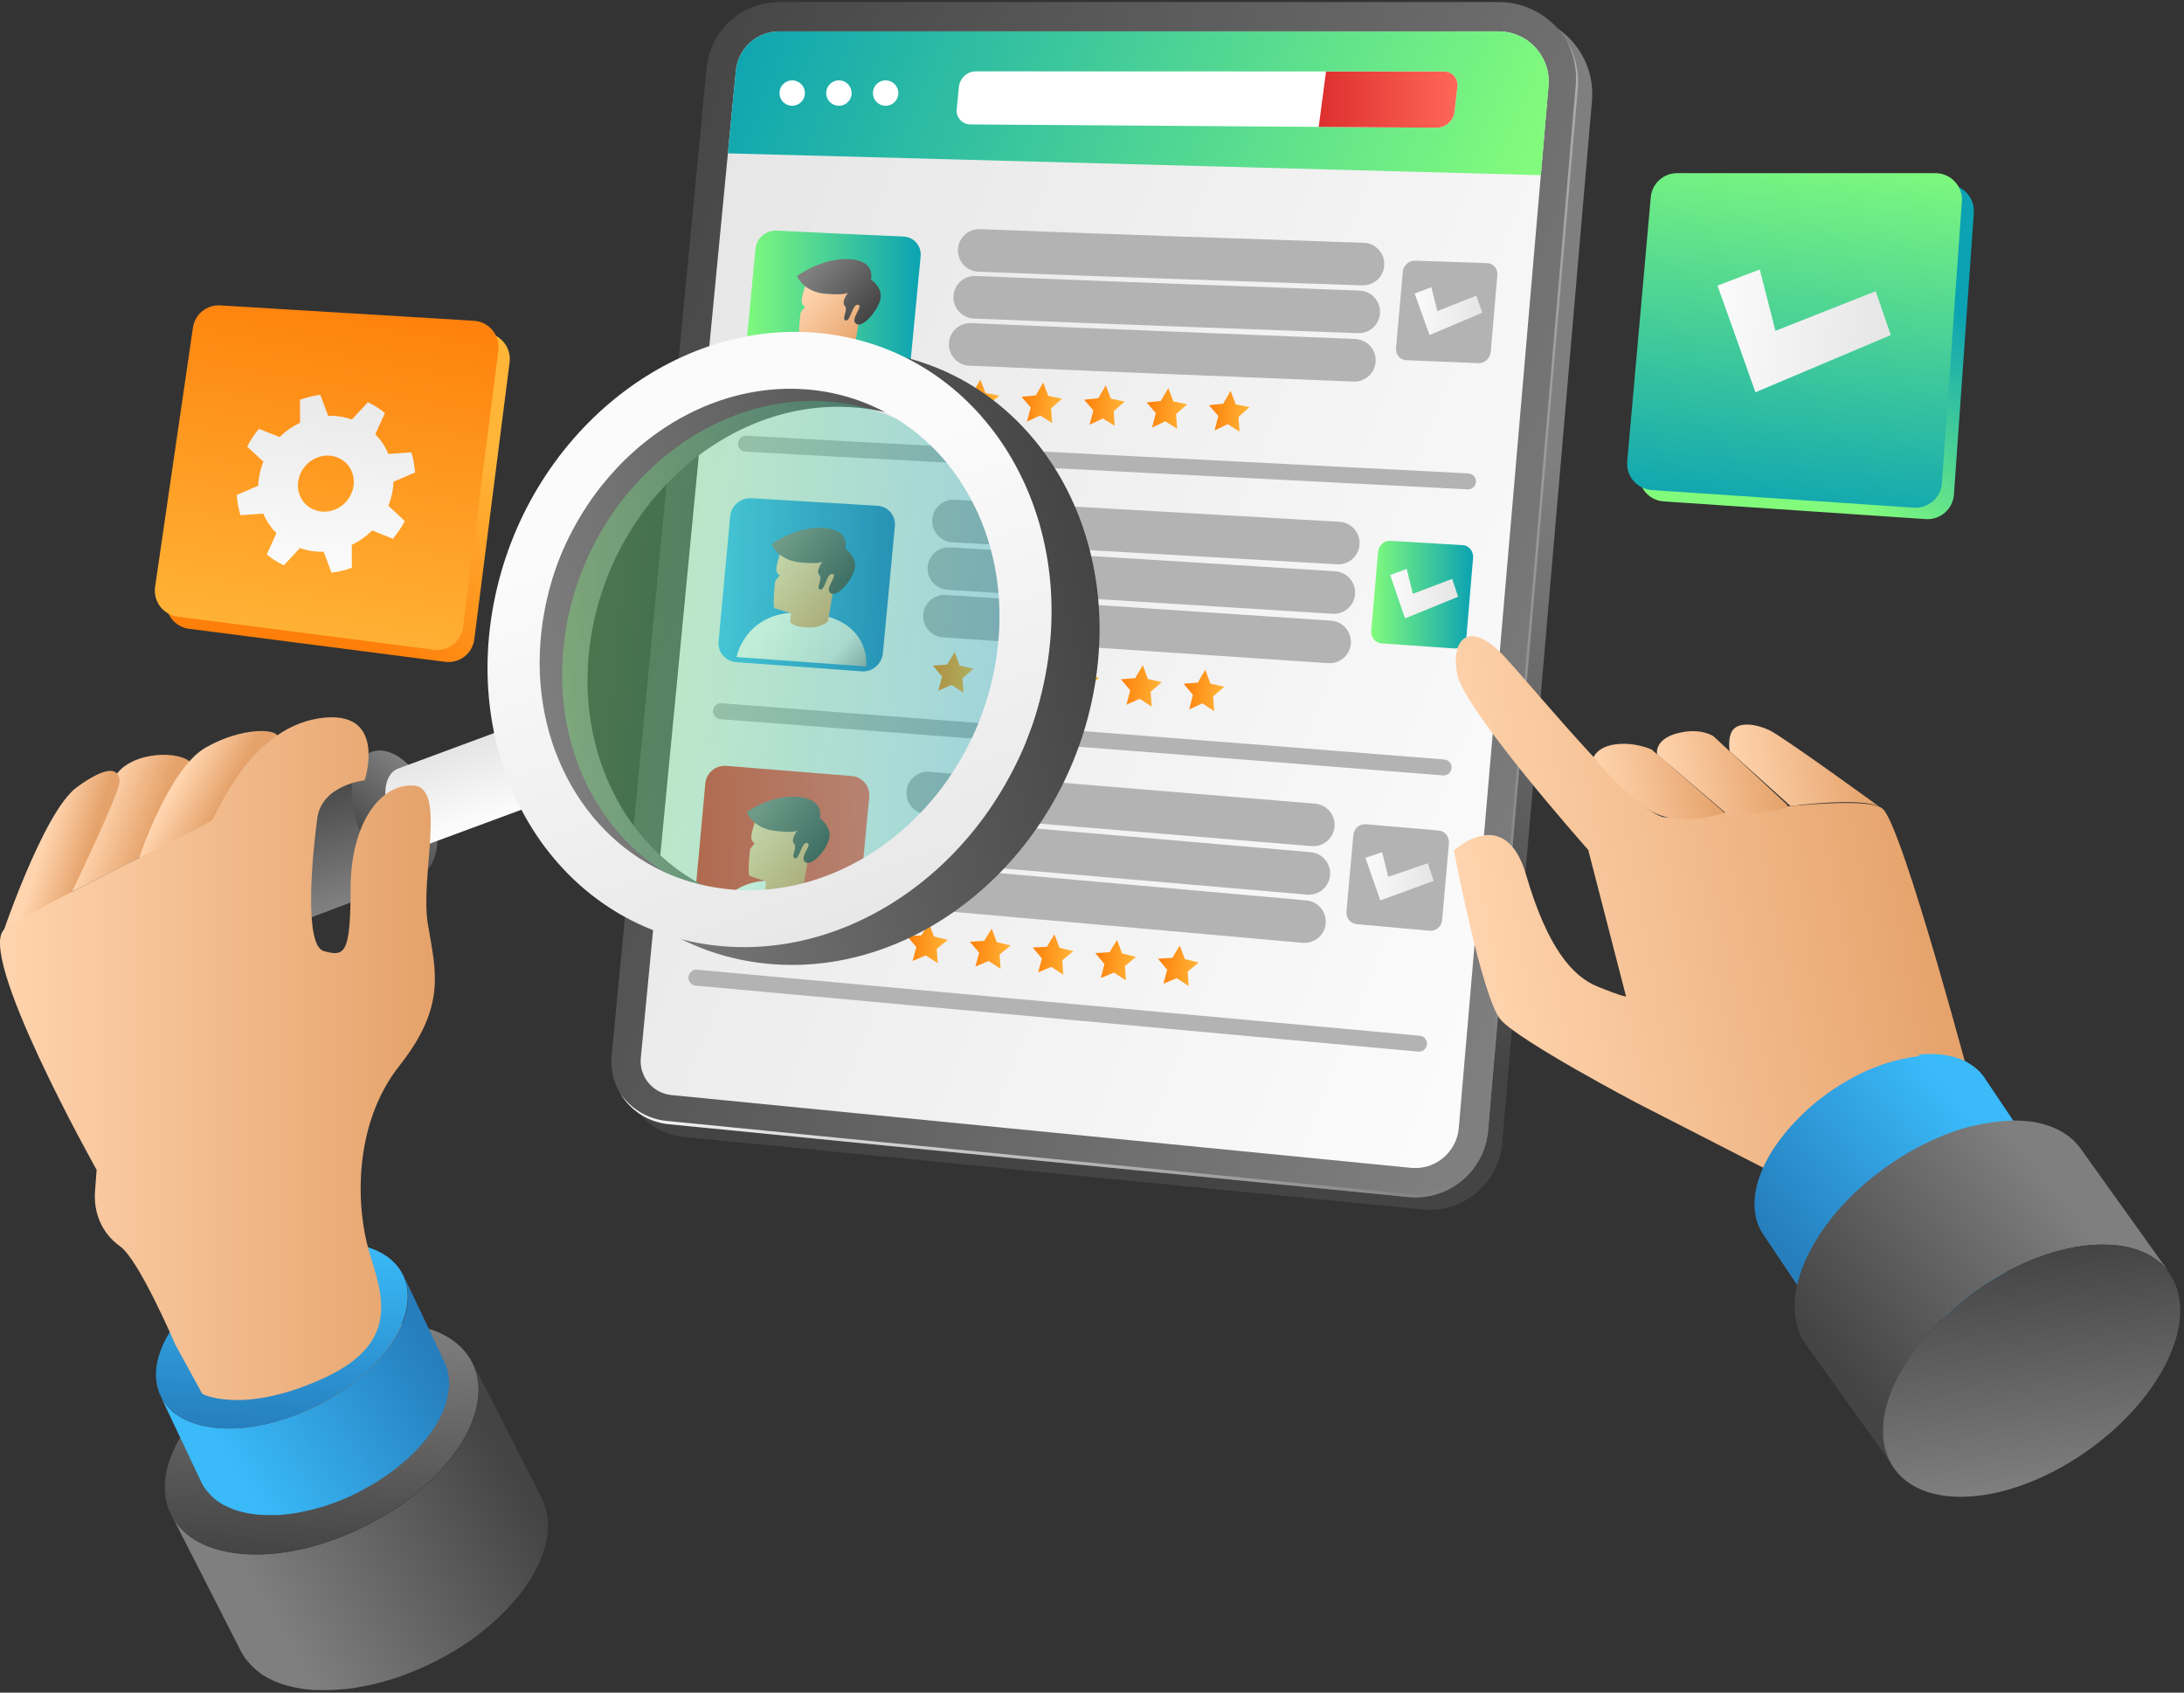 <svg width="569" height="441" viewBox="0 0 569 441" fill="none" xmlns="http://www.w3.org/2000/svg">
<rect x="0" y="0" width="569" height="441" fill="#333333" stroke="none"/>
<path d="M83.503 440.328C84 440.328 84.496 440.356 85.021 440.328C85.242 440.328 85.49 440.328 85.711 440.301C85.821 440.301 85.904 440.301 86.015 440.301C86.18 440.301 86.374 440.301 86.539 440.301C87.036 440.273 87.561 440.246 88.085 440.218C88.609 440.19 89.134 440.135 89.658 440.08C89.686 440.08 89.686 440.08 89.714 440.08C89.741 440.08 89.741 440.08 89.769 440.08C90.266 440.025 90.763 439.97 91.26 439.914C91.812 439.832 92.364 439.749 92.916 439.666C93.109 439.638 93.302 439.583 93.495 439.556C93.606 439.528 93.716 439.528 93.854 439.5C94.103 439.445 94.351 439.417 94.572 439.362C95.124 439.252 95.676 439.141 96.256 439.031C96.67 438.948 97.084 438.838 97.47 438.755C97.553 438.727 97.608 438.727 97.691 438.7C97.774 438.672 97.829 438.672 97.912 438.645C98.464 438.507 99.016 438.369 99.541 438.231C100.093 438.092 100.617 437.927 101.169 437.761C101.28 437.734 101.363 437.706 101.473 437.678C101.556 437.651 101.639 437.623 101.721 437.596C102.053 437.485 102.412 437.402 102.743 437.292C103.267 437.126 103.764 436.961 104.289 436.768C104.648 436.629 105.034 436.491 105.393 436.353C105.448 436.326 105.531 436.298 105.586 436.271C105.669 436.243 105.724 436.215 105.807 436.188C106.331 435.995 106.828 435.801 107.353 435.58C107.905 435.36 108.485 435.111 109.037 434.89C109.119 434.863 109.202 434.808 109.285 434.78C109.395 434.725 109.506 434.67 109.616 434.642C110.058 434.449 110.5 434.256 110.969 434.035C111.521 433.786 112.073 433.51 112.625 433.234C112.901 433.096 113.177 432.958 113.481 432.82C113.591 432.765 113.702 432.71 113.812 432.654C114.281 432.406 114.751 432.13 115.22 431.882C115.91 431.495 116.6 431.136 117.29 430.75C117.401 430.695 117.511 430.639 117.622 430.557C118.615 429.977 119.581 429.37 120.52 428.762C121.155 428.348 121.79 427.906 122.425 427.492C122.922 427.134 123.418 426.775 123.915 426.416L123.943 426.388C123.943 426.388 123.943 426.388 123.97 426.361C124.467 426.002 124.964 425.615 125.434 425.229C125.903 424.842 126.372 424.484 126.841 424.097C126.924 424.042 126.979 423.959 127.062 423.904C127.145 423.849 127.228 423.766 127.283 423.711C127.614 423.435 127.918 423.186 128.222 422.91C128.691 422.496 129.132 422.082 129.602 421.668C129.74 421.53 129.878 421.419 130.016 421.281C130.126 421.171 130.209 421.088 130.319 420.978C130.54 420.785 130.734 420.564 130.954 420.371C131.396 419.929 131.81 419.487 132.252 419.046C132.445 418.852 132.611 418.659 132.776 418.466C132.859 418.355 132.969 418.273 133.052 418.162C133.19 418.024 133.328 417.859 133.439 417.721C133.825 417.279 134.184 416.865 134.571 416.423C134.819 416.092 135.095 415.788 135.343 415.457C135.399 415.402 135.426 415.347 135.481 415.291C135.537 415.236 135.564 415.181 135.619 415.126C135.951 414.712 136.254 414.27 136.558 413.856C136.862 413.442 137.165 413 137.441 412.586C137.497 412.476 137.579 412.393 137.635 412.282C137.855 411.951 138.049 411.648 138.242 411.316C138.49 410.902 138.739 410.488 138.96 410.074C139.125 409.798 139.263 409.55 139.401 409.274C139.429 409.218 139.484 409.136 139.512 409.08C139.567 408.998 139.594 408.915 139.65 408.859C139.871 408.445 140.064 408.059 140.257 407.645C140.45 407.231 140.616 406.817 140.809 406.43C140.837 406.348 140.864 406.292 140.892 406.209C140.919 406.154 140.947 406.099 140.975 406.016C141.085 405.74 141.196 405.464 141.306 405.188C141.472 404.774 141.61 404.332 141.72 403.918C141.775 403.725 141.83 403.504 141.886 403.311C141.913 403.228 141.941 403.145 141.968 403.063C141.996 402.925 142.051 402.814 142.079 402.676C142.189 402.234 142.3 401.765 142.382 401.324C142.438 401.047 142.465 400.771 142.521 400.495C142.548 400.413 142.548 400.302 142.576 400.219C142.603 400.137 142.603 400.026 142.631 399.943C142.686 399.446 142.741 398.977 142.769 398.48C142.769 398.259 142.769 398.066 142.769 397.845C142.769 397.68 142.769 397.514 142.769 397.348C142.769 397.183 142.769 397.017 142.769 396.852C142.741 396.244 142.686 395.637 142.603 395.057V395.03C142.576 394.892 142.548 394.781 142.521 394.643C142.41 394.036 142.3 393.429 142.134 392.877C142.134 392.821 142.106 392.794 142.079 392.739C141.83 391.883 141.499 391.082 141.113 390.282L123.087 354.921C123.474 355.694 123.805 356.522 124.053 357.377C124.247 358.012 124.385 358.647 124.495 359.282C124.523 359.42 124.55 359.531 124.578 359.669C124.688 360.414 124.743 361.214 124.743 362.015C124.743 362.181 124.743 362.346 124.743 362.512C124.743 363.285 124.688 364.058 124.578 364.858C124.578 364.941 124.55 365.051 124.523 365.134C124.385 365.962 124.219 366.818 123.97 367.701C123.943 367.784 123.915 367.867 123.888 367.95C123.639 368.833 123.336 369.744 122.977 370.655C122.949 370.71 122.922 370.766 122.894 370.848C122.507 371.787 122.066 372.753 121.541 373.747C121.514 373.802 121.458 373.885 121.431 373.94C120.906 374.934 120.327 375.928 119.664 376.921C119.002 377.943 118.284 378.936 117.511 379.93C117.456 379.985 117.428 380.041 117.373 380.096C116.655 381.007 115.882 381.918 115.082 382.801C114.999 382.911 114.916 382.994 114.806 383.105C114.033 383.96 113.205 384.789 112.349 385.617C112.239 385.727 112.156 385.81 112.045 385.92C111.162 386.748 110.251 387.577 109.313 388.349C109.23 388.405 109.175 388.488 109.092 388.543C108.07 389.398 107.021 390.199 105.973 391L105.945 391.027C104.841 391.855 103.709 392.628 102.55 393.401C101.501 394.091 100.396 394.754 99.32 395.389C98.63 395.775 97.94 396.162 97.25 396.52C96.67 396.824 96.09 397.155 95.51 397.459C95.234 397.597 94.958 397.735 94.655 397.873C93.661 398.37 92.667 398.839 91.674 399.281C91.563 399.336 91.453 399.391 91.342 399.419C90.128 399.943 88.885 400.44 87.643 400.909C87.588 400.937 87.505 400.965 87.45 400.992C86.236 401.434 85.021 401.848 83.779 402.234C83.696 402.262 83.613 402.29 83.53 402.317C82.26 402.704 81.018 403.035 79.749 403.366C79.666 403.394 79.611 403.394 79.528 403.421C78.313 403.697 77.099 403.974 75.912 404.167C75.801 404.194 75.691 404.194 75.58 404.222C74.338 404.443 73.096 404.608 71.854 404.746C71.826 404.746 71.826 404.746 71.799 404.746C70.556 404.884 69.342 404.94 68.1 404.995C67.989 404.995 67.906 404.995 67.796 404.995C66.581 405.022 65.367 404.995 64.18 404.94C62.993 404.884 61.861 404.746 60.784 404.581C60.674 404.553 60.591 404.553 60.481 404.526C59.487 404.36 58.521 404.167 57.61 403.946C57.499 403.918 57.361 403.891 57.251 403.863C56.368 403.615 55.512 403.366 54.712 403.063C54.546 403.007 54.408 402.952 54.27 402.897C53.525 402.593 52.779 402.262 52.089 401.903C52.006 401.876 51.923 401.82 51.841 401.793C51.068 401.379 50.322 400.909 49.632 400.413C49.55 400.357 49.467 400.275 49.384 400.192C48.832 399.778 48.335 399.364 47.866 398.894C47.7 398.729 47.534 398.563 47.369 398.397C46.982 398.011 46.623 397.597 46.292 397.183C46.154 397.017 46.016 396.824 45.878 396.658C45.464 396.051 45.05 395.444 44.719 394.809L62.744 430.17C63.076 430.833 63.462 431.44 63.904 432.047C64.042 432.24 64.18 432.406 64.318 432.572C64.649 432.986 65.008 433.4 65.394 433.814C65.56 433.979 65.726 434.145 65.891 434.311C66.361 434.752 66.885 435.194 67.409 435.608C67.492 435.663 67.575 435.746 67.658 435.829C67.686 435.857 67.686 435.857 67.713 435.884C68.348 436.353 69.038 436.768 69.783 437.182C69.811 437.182 69.839 437.209 69.866 437.209C69.949 437.237 70.032 437.292 70.087 437.32C70.556 437.568 71.026 437.789 71.522 438.01C71.771 438.12 72.019 438.203 72.268 438.313C72.406 438.369 72.571 438.424 72.709 438.479C72.847 438.534 72.986 438.589 73.124 438.645C73.62 438.838 74.145 439.003 74.697 439.141C74.89 439.197 75.083 439.252 75.277 439.279C75.387 439.307 75.525 439.335 75.635 439.362C75.829 439.417 75.994 439.473 76.188 439.5C76.657 439.611 77.154 439.721 77.651 439.804C77.927 439.859 78.203 439.887 78.506 439.942C78.617 439.97 78.7 439.97 78.81 439.997C78.92 440.025 79.031 440.025 79.169 440.052C79.638 440.108 80.135 440.163 80.632 440.218C81.129 440.273 81.626 440.301 82.123 440.328C82.15 440.328 82.178 440.328 82.205 440.328C82.564 440.301 83.033 440.328 83.503 440.328Z" fill="url(#paint0_linear_1274_52193)"/>
<path d="M119.583 376.894C108.68 393.511 83.836 406.044 64.071 404.912C44.334 403.753 37.13 389.371 48.033 372.753C58.909 356.163 83.753 343.603 103.518 344.762C123.282 345.894 130.46 360.303 119.583 376.894Z" fill="url(#paint1_linear_1274_52193)"/>
<path d="M69.396 394.726C69.81 394.726 70.196 394.726 70.611 394.726C70.804 394.726 70.969 394.726 71.163 394.726C71.245 394.726 71.328 394.726 71.411 394.726C71.549 394.726 71.687 394.726 71.825 394.726C72.239 394.698 72.653 394.698 73.067 394.671C73.481 394.643 73.923 394.616 74.337 394.56H74.365H74.392C74.779 394.533 75.193 394.478 75.579 394.422C76.021 394.367 76.463 394.312 76.904 394.229C77.07 394.202 77.208 394.174 77.374 394.146C77.456 394.119 77.567 394.119 77.65 394.091C77.843 394.064 78.036 394.036 78.229 393.981C78.671 393.898 79.14 393.815 79.582 393.705C79.913 393.622 80.244 393.567 80.576 393.484C80.631 393.484 80.686 393.456 80.741 393.456C80.796 393.429 80.852 393.429 80.907 393.401C81.349 393.291 81.79 393.18 82.232 393.07C82.674 392.959 83.088 392.821 83.529 392.711C83.612 392.683 83.695 392.656 83.778 392.628C83.833 392.601 83.916 392.6 83.971 392.573C84.247 392.49 84.523 392.407 84.799 392.324C85.213 392.186 85.627 392.048 86.041 391.91C86.345 391.8 86.621 391.69 86.925 391.579C86.98 391.552 87.035 391.552 87.09 391.524C87.145 391.496 87.201 391.469 87.256 391.469C87.67 391.303 88.084 391.137 88.498 390.972C88.94 390.779 89.409 390.613 89.851 390.42C89.906 390.392 89.989 390.365 90.044 390.337C90.127 390.309 90.21 390.254 90.292 390.227C90.651 390.061 91.01 389.923 91.369 389.757C91.811 389.536 92.252 389.316 92.694 389.095C92.915 388.984 93.135 388.874 93.384 388.764C93.467 388.708 93.55 388.681 93.66 388.625C94.046 388.432 94.405 388.211 94.792 387.991C95.344 387.687 95.896 387.383 96.448 387.08C96.531 387.024 96.614 386.997 96.724 386.942C97.525 386.472 98.297 386.003 99.07 385.479C99.595 385.147 100.092 384.789 100.589 384.457C101.003 384.181 101.389 383.878 101.803 383.601C101.803 383.601 101.831 383.601 101.831 383.574C101.831 383.574 101.831 383.574 101.858 383.574C102.245 383.27 102.659 382.967 103.045 382.663C103.432 382.359 103.818 382.056 104.177 381.752C104.232 381.697 104.288 381.642 104.37 381.586C104.426 381.531 104.508 381.476 104.564 381.421C104.812 381.2 105.088 380.979 105.337 380.786C105.695 380.455 106.082 380.123 106.441 379.792C106.551 379.682 106.662 379.571 106.772 379.488C106.855 379.406 106.938 379.323 107.02 379.24C107.186 379.074 107.352 378.909 107.545 378.743C107.904 378.384 108.235 378.053 108.566 377.694C108.704 377.529 108.842 377.391 109.008 377.225C109.091 377.142 109.146 377.059 109.229 376.976C109.339 376.866 109.45 376.756 109.56 376.618C109.864 376.259 110.167 375.927 110.471 375.569C110.692 375.32 110.885 375.044 111.078 374.796C111.106 374.741 111.161 374.713 111.189 374.658C111.216 374.603 111.272 374.575 111.299 374.52C111.548 374.188 111.824 373.83 112.072 373.498C112.32 373.167 112.541 372.808 112.79 372.477C112.845 372.394 112.9 372.311 112.955 372.229C113.121 371.98 113.287 371.704 113.452 371.456C113.645 371.124 113.839 370.793 114.032 370.462C114.142 370.241 114.253 370.048 114.391 369.827C114.418 369.772 114.446 369.717 114.474 369.661C114.501 369.606 114.556 369.523 114.584 369.468C114.75 369.137 114.915 368.806 115.053 368.502C115.219 368.171 115.357 367.839 115.495 367.508C115.523 367.453 115.55 367.398 115.55 367.343C115.578 367.287 115.578 367.232 115.605 367.205C115.688 366.984 115.771 366.763 115.854 366.542C115.992 366.211 116.102 365.852 116.185 365.521C116.24 365.355 116.268 365.189 116.323 365.024C116.351 364.941 116.351 364.886 116.378 364.803C116.406 364.693 116.434 364.582 116.461 364.499C116.544 364.14 116.627 363.782 116.71 363.423C116.765 363.202 116.792 362.981 116.82 362.76C116.82 362.677 116.848 362.622 116.848 362.539C116.848 362.457 116.875 362.401 116.875 362.319C116.93 361.932 116.958 361.546 116.986 361.159C116.986 360.994 116.986 360.828 116.986 360.662C116.986 360.524 116.986 360.414 116.986 360.276C116.986 360.138 116.986 360 116.986 359.862C116.958 359.365 116.93 358.896 116.848 358.399V358.371C116.82 358.261 116.792 358.15 116.792 358.067C116.71 357.571 116.627 357.101 116.489 356.632C116.489 356.604 116.461 356.549 116.433 356.522C116.24 355.832 115.964 355.197 115.661 354.562L104.978 332.009C105.309 332.644 105.557 333.306 105.751 333.969C105.889 334.466 106.027 334.99 106.11 335.515C106.137 335.625 106.165 335.708 106.165 335.818C106.248 336.426 106.303 337.061 106.303 337.696C106.303 337.834 106.303 337.944 106.303 338.082C106.303 338.689 106.248 339.324 106.165 339.987C106.165 340.069 106.137 340.125 106.137 340.208C106.027 340.87 105.889 341.56 105.695 342.25C105.668 342.333 105.668 342.388 105.64 342.471C105.447 343.189 105.199 343.906 104.895 344.624C104.867 344.679 104.867 344.735 104.84 344.762C104.536 345.535 104.177 346.308 103.763 347.081C103.736 347.136 103.708 347.191 103.68 347.247C103.266 348.047 102.797 348.848 102.245 349.648C101.72 350.476 101.141 351.277 100.506 352.05C100.478 352.105 100.423 352.133 100.395 352.188C99.816 352.933 99.209 353.651 98.546 354.369C98.463 354.451 98.408 354.534 98.325 354.617C97.69 355.307 97.028 355.97 96.338 356.632C96.255 356.715 96.172 356.798 96.089 356.853C95.371 357.515 94.654 358.178 93.909 358.813C93.853 358.868 93.798 358.923 93.715 358.978C92.915 359.669 92.059 360.331 91.203 360.966C91.203 360.966 91.176 360.966 91.176 360.994C90.292 361.656 89.381 362.291 88.443 362.898C87.587 363.45 86.731 363.975 85.848 364.499C85.296 364.831 84.744 365.107 84.192 365.41C83.722 365.659 83.281 365.935 82.784 366.156C82.563 366.266 82.342 366.376 82.094 366.487C81.293 366.873 80.493 367.26 79.692 367.619C79.609 367.646 79.527 367.701 79.416 367.729C78.422 368.143 77.456 368.557 76.435 368.916C76.38 368.944 76.325 368.944 76.269 368.971C75.303 369.33 74.309 369.661 73.316 369.965C73.26 369.993 73.178 369.993 73.123 370.02C72.101 370.324 71.107 370.6 70.086 370.848C70.031 370.876 69.976 370.876 69.92 370.903C68.954 371.124 67.988 371.345 66.994 371.511C66.912 371.538 66.801 371.538 66.718 371.566C65.725 371.732 64.731 371.87 63.737 371.98C63.709 371.98 63.709 371.98 63.682 371.98C62.688 372.09 61.694 372.146 60.728 372.173C60.645 372.173 60.562 372.173 60.48 372.173C59.514 372.201 58.547 372.173 57.581 372.118C56.643 372.063 55.732 371.952 54.849 371.842C54.766 371.842 54.683 371.814 54.6 371.814C53.8 371.676 53.027 371.538 52.281 371.345C52.171 371.318 52.088 371.29 51.978 371.262C51.26 371.069 50.57 370.848 49.935 370.6C49.825 370.545 49.687 370.517 49.576 370.462C48.969 370.213 48.389 369.965 47.837 369.661C47.782 369.634 47.699 369.606 47.644 369.579C47.009 369.247 46.429 368.861 45.877 368.474C45.794 368.419 45.739 368.364 45.656 368.309C45.215 367.977 44.8 367.646 44.442 367.26C44.304 367.122 44.166 366.984 44.028 366.846C43.724 366.542 43.448 366.211 43.172 365.852C43.062 365.714 42.951 365.576 42.841 365.438C42.509 364.969 42.178 364.472 41.93 363.947L52.612 386.5C52.889 387.024 53.192 387.521 53.551 387.991C53.661 388.129 53.772 388.267 53.882 388.405C54.158 388.736 54.434 389.067 54.738 389.398C54.876 389.536 54.986 389.674 55.124 389.812C55.511 390.171 55.925 390.53 56.339 390.861C56.422 390.917 56.477 390.972 56.56 391.027C56.587 391.027 56.587 391.055 56.615 391.055C57.14 391.414 57.692 391.772 58.271 392.104C58.299 392.104 58.299 392.131 58.327 392.131C58.382 392.159 58.465 392.186 58.52 392.214C58.879 392.407 59.265 392.601 59.652 392.766C59.845 392.849 60.066 392.932 60.259 393.015C60.369 393.07 60.507 393.125 60.618 393.153C60.728 393.18 60.839 393.235 60.949 393.291C61.363 393.429 61.777 393.567 62.219 393.705C62.357 393.76 62.522 393.787 62.688 393.815C62.798 393.843 62.881 393.87 62.992 393.898C63.13 393.926 63.295 393.981 63.433 394.008C63.82 394.091 64.206 394.174 64.62 394.257C64.841 394.284 65.062 394.34 65.311 394.367C65.393 394.367 65.476 394.395 65.531 394.395C65.614 394.422 65.725 394.422 65.807 394.45C66.194 394.505 66.58 394.56 66.967 394.588C67.353 394.616 67.767 394.671 68.181 394.671C68.209 394.671 68.237 394.671 68.264 394.671C68.623 394.698 69.009 394.726 69.396 394.726Z" fill="url(#paint2_linear_1274_52193)"/>
<path d="M102.163 349.621C93.413 362.981 73.455 373.029 57.583 372.118C41.738 371.207 35.968 359.613 44.719 346.281C53.469 332.948 73.4 322.872 89.272 323.811C105.117 324.722 110.886 336.288 102.163 349.621Z" fill="url(#paint3_linear_1274_52193)"/>
<path d="M206.67 3.793H394.103C406.249 3.793 415.8 14.2 414.751 26.291L391.37 297.835C390.459 308.38 381.101 316.164 370.584 315.115L177.879 296.179C168.797 295.295 162.172 287.207 163.056 278.153L187.761 20.963C188.7 11.247 196.871 3.793 206.67 3.793Z" fill="url(#paint4_linear_1274_52193)"/>
<path d="M202.975 0.536H390.408C402.554 0.536 412.105 10.943 411.056 23.034L387.675 294.577C386.764 305.122 377.406 312.907 366.889 311.858L174.184 292.894C165.102 292.01 158.477 283.922 159.36 274.868L184.094 17.706C185.032 7.962 193.203 0.536 202.975 0.536Z" fill="url(#paint5_linear_1274_52193)"/>
<path d="M403.433 22.371L401.694 42.55L380.052 293.943C379.556 299.74 374.587 304.322 368.762 304.322C368.403 304.322 368.017 304.294 367.631 304.267L174.898 285.302C170.039 284.806 166.479 280.472 166.948 275.613L189.638 39.955L191.709 18.424C192.288 12.599 197.119 8.183 202.971 8.183H390.404C394.103 8.183 397.526 9.673 400.038 12.406C402.55 15.166 403.764 18.7 403.433 22.371Z" fill="url(#paint6_linear_1274_52193)"/>
<path d="M407.851 10.087C409.894 13.62 410.915 17.789 410.529 22.178L387.148 293.722C386.237 304.267 376.879 312.051 366.362 311.002L173.657 292.038C168.578 291.541 164.271 288.781 161.594 284.861C164.189 289.222 168.743 292.341 174.181 292.894L366.914 311.858C377.459 312.907 386.789 305.122 387.7 294.577L411.081 23.034C411.495 18.286 410.253 13.814 407.851 10.087Z" fill="url(#paint7_linear_1274_52193)"/>
<path d="M403.435 22.371L401.448 45.642L189.641 39.955L191.711 18.424C192.291 12.599 197.121 8.183 202.973 8.183H390.406C394.105 8.183 397.528 9.673 400.04 12.406C402.552 15.166 403.767 18.7 403.435 22.371Z" fill="url(#paint8_linear_1274_52193)"/>
<path d="M206.391 27.561C208.22 27.561 209.703 26.078 209.703 24.248C209.703 22.419 208.22 20.936 206.391 20.936C204.561 20.936 203.078 22.419 203.078 24.248C203.078 26.078 204.561 27.561 206.391 27.561Z" fill="white"/>
<path d="M218.563 27.561C220.392 27.561 221.875 26.078 221.875 24.248C221.875 22.419 220.392 20.936 218.563 20.936C216.733 20.936 215.25 22.419 215.25 24.248C215.25 26.078 216.733 27.561 218.563 27.561Z" fill="white"/>
<path d="M230.734 27.561C232.564 27.561 234.047 26.078 234.047 24.248C234.047 22.419 232.564 20.936 230.734 20.936C228.905 20.936 227.422 22.419 227.422 24.248C227.422 26.078 228.905 27.561 230.734 27.561Z" fill="white"/>
<path d="M379.697 22.537L378.952 29.051C378.676 31.453 376.633 33.303 374.231 33.275L342.514 33.054L252.828 32.419C250.675 32.419 249.018 30.542 249.267 28.416L249.819 22.62C250.067 20.356 252 18.589 254.263 18.589L345.44 18.617H376.246C378.344 18.645 379.918 20.466 379.697 22.537Z" fill="white"/>
<path d="M379.696 22.537L378.951 29.051C378.675 31.453 376.632 33.302 374.231 33.275L343.562 33.054L345.467 18.645H376.274C378.344 18.645 379.917 20.466 379.696 22.537Z" fill="url(#paint9_linear_1274_52193)"/>
<path d="M231.21 104.439C218.098 103.776 211.528 103.445 198.333 102.727C195.545 102.562 193.475 100.215 193.723 97.455C194.966 84.398 195.573 77.856 196.815 64.827C197.063 62.066 199.575 59.941 202.363 60.079C215.613 60.741 222.211 61.045 235.323 61.624C238.111 61.735 240.126 64.081 239.85 66.842C238.58 79.898 237.973 86.468 236.703 99.636C236.455 102.451 233.998 104.577 231.21 104.439Z" fill="url(#paint10_linear_1274_52193)"/>
<path d="M385.214 94.612C377.651 94.308 373.897 94.142 366.333 93.839C364.732 93.783 363.545 92.348 363.711 90.664C364.428 82.659 364.76 78.711 365.477 70.844C365.615 69.188 367.051 67.891 368.624 67.918C376.16 68.167 379.942 68.277 387.478 68.553C389.079 68.608 390.238 70.016 390.1 71.672C389.41 79.595 389.079 83.597 388.389 91.658C388.223 93.342 386.815 94.694 385.214 94.612Z" fill="#B3B3B3"/>
<path d="M198.445 101.402C198.445 101.402 201.206 86.883 220.004 89.919C233.751 92.155 232.371 103.169 232.371 103.169C218.845 102.479 212.082 102.12 198.445 101.402Z" fill="url(#paint11_linear_1274_52193)"/>
<path d="M209.99 73.908C209.99 73.908 208.555 77.911 208.914 78.905C209.272 79.898 209.797 79.926 209.797 79.926C209.797 79.926 208.638 81.168 208.555 81.638C208.472 82.079 207.809 88.263 208.444 88.511C209.079 88.76 212.695 89.726 212.695 89.726C212.613 90.581 212.585 91.023 212.502 91.879C212.502 91.879 212.613 93.148 216.643 93.342C220.673 93.535 222.412 91.686 222.412 91.686C223.489 85.281 224.041 82.107 225.145 75.73C225.117 75.758 210.818 71.231 209.99 73.908Z" fill="url(#paint12_linear_1274_52193)"/>
<path d="M207.641 71.948C207.641 71.948 209.297 76.034 214.983 76.531C220.67 77.028 221.029 76.144 221.029 76.144C221.029 76.144 219.069 78.573 220.09 79.678C221.111 80.782 219.096 83.101 220.339 83.487C221.581 83.846 222.05 79.043 223.568 79.402C225.114 79.76 221.25 83.239 223.099 84.398C224.921 85.557 229.172 80.313 229.448 77.497C229.724 74.681 226.908 72.832 226.908 72.832C226.908 72.832 228.371 67.863 221.139 67.504C213.879 67.201 207.641 71.948 207.641 71.948Z" fill="url(#paint13_linear_1274_52193)"/>
<path d="M255.117 65.241C288.435 66.538 321.781 67.698 355.1 68.802" stroke="#B3B3B3" stroke-width="11.099" stroke-miterlimit="10" stroke-linecap="round" stroke-linejoin="round"/>
<path d="M253.953 77.442C287.299 78.822 320.645 80.036 353.991 81.251" stroke="#B3B3B3" stroke-width="11.099" stroke-miterlimit="10" stroke-linecap="round" stroke-linejoin="round"/>
<path d="M252.766 89.726C286.139 91.189 319.485 92.514 352.859 93.866" stroke="#B3B3B3" stroke-width="11.099" stroke-miterlimit="10" stroke-linecap="round" stroke-linejoin="round"/>
<path d="M255.417 98.918C255.941 100.298 256.217 100.988 256.742 102.369C258.205 102.645 258.922 102.81 260.358 103.086C259.198 104.08 258.619 104.604 257.459 105.598C257.57 107.089 257.625 107.862 257.735 109.352C256.493 108.579 255.858 108.193 254.616 107.42C253.236 108.055 252.546 108.386 251.166 109.021C251.552 107.531 251.745 106.813 252.159 105.322C251.193 104.218 250.724 103.666 249.758 102.562C251.248 102.424 251.994 102.341 253.484 102.203C254.257 100.905 254.644 100.243 255.417 98.918Z" fill="url(#paint14_linear_1274_52193)"/>
<path d="M271.792 99.663C272.316 101.044 272.592 101.761 273.117 103.141C274.552 103.418 275.297 103.583 276.733 103.859C275.573 104.881 274.994 105.377 273.834 106.399C273.945 107.917 274 108.662 274.11 110.181C272.868 109.408 272.233 109.021 270.991 108.248C269.611 108.883 268.921 109.214 267.541 109.849C267.927 108.359 268.12 107.613 268.534 106.15C267.568 105.046 267.099 104.494 266.133 103.39C267.623 103.252 268.369 103.169 269.859 103.003C270.632 101.651 271.019 100.988 271.792 99.663Z" fill="url(#paint15_linear_1274_52193)"/>
<path d="M288.104 100.381C288.629 101.789 288.905 102.479 289.429 103.887C290.865 104.163 291.582 104.301 293.045 104.604C291.886 105.626 291.306 106.123 290.147 107.144C290.257 108.662 290.313 109.435 290.423 110.953C289.181 110.18 288.573 109.794 287.331 109.021C285.951 109.684 285.261 109.987 283.881 110.65C284.267 109.159 284.46 108.414 284.847 106.923C283.881 105.819 283.411 105.239 282.445 104.135C283.936 103.969 284.681 103.914 286.144 103.749C286.945 102.396 287.331 101.733 288.104 100.381Z" fill="url(#paint16_linear_1274_52193)"/>
<path d="M304.385 101.099C304.91 102.506 305.186 103.197 305.71 104.604C307.146 104.88 307.864 105.046 309.299 105.322C308.14 106.343 307.56 106.868 306.401 107.889C306.511 109.408 306.566 110.18 306.677 111.699C305.434 110.926 304.827 110.539 303.585 109.766C302.205 110.429 301.515 110.76 300.162 111.395C300.548 109.904 300.742 109.131 301.128 107.641C300.162 106.509 299.693 105.957 298.727 104.853C300.217 104.687 300.935 104.632 302.426 104.466C303.226 103.114 303.613 102.451 304.385 101.099Z" fill="url(#paint17_linear_1274_52193)"/>
<path d="M320.623 101.816C321.148 103.224 321.424 103.942 321.948 105.35C323.384 105.626 324.102 105.791 325.537 106.067C324.378 107.089 323.798 107.613 322.666 108.635C322.777 110.181 322.832 110.926 322.942 112.472C321.7 111.699 321.093 111.312 319.851 110.512C318.47 111.174 317.808 111.506 316.428 112.168C316.814 110.65 317.007 109.904 317.394 108.386C316.428 107.254 315.958 106.702 314.992 105.571C316.483 105.405 317.201 105.322 318.691 105.184C319.464 103.832 319.851 103.169 320.623 101.816Z" fill="url(#paint18_linear_1274_52193)"/>
<path d="M368.57 76.476C370.116 80.782 370.889 82.963 372.435 87.296C377.928 84.978 380.689 83.818 386.182 81.472C385.575 79.678 385.271 78.794 384.636 77.028C380.578 78.629 378.535 79.429 374.478 81.058C373.843 78.546 373.539 77.304 372.904 74.819C371.165 75.509 370.309 75.813 368.57 76.476Z" fill="url(#paint19_linear_1274_52193)"/>
<path d="M194.359 115.591C257.049 119.124 319.738 122.133 382.455 125.418" stroke="#B3B3B3" stroke-width="4.162" stroke-miterlimit="10" stroke-linecap="round" stroke-linejoin="round"/>
<path d="M224.529 174.913C211.472 173.974 204.93 173.477 191.79 172.511C189.002 172.318 186.96 169.889 187.208 167.128C188.423 154.099 189.03 147.557 190.244 134.5C190.493 131.74 192.977 129.642 195.765 129.807C208.96 130.608 215.53 130.994 228.614 131.767C231.375 131.933 233.417 134.334 233.141 137.122C231.899 150.345 231.264 156.97 230.022 170.192C229.746 173.008 227.289 175.106 224.529 174.913Z" fill="url(#paint20_linear_1274_52193)"/>
<path d="M378.895 168.95C371.304 168.426 367.494 168.15 359.903 167.625C358.302 167.515 357.115 166.024 357.253 164.285C357.971 156.114 358.33 152.029 359.02 143.858C359.158 142.119 360.593 140.794 362.194 140.904C369.785 141.346 373.567 141.567 381.131 142.036C382.732 142.119 383.919 143.637 383.781 145.376C383.091 153.63 382.732 157.743 382.042 165.996C381.931 167.736 380.496 169.061 378.895 168.95Z" fill="url(#paint21_linear_1274_52193)"/>
<path d="M191.898 171.186C191.898 171.186 194.604 156.666 213.347 160.089C227.039 162.601 225.686 173.643 225.686 173.643C212.215 172.649 205.452 172.18 191.898 171.186Z" fill="url(#paint22_linear_1274_52193)"/>
<path d="M203.381 143.83C203.381 143.83 201.945 147.833 202.304 148.827C202.663 149.82 203.188 149.876 203.188 149.876C203.188 149.876 202.028 151.118 201.945 151.56C201.863 152.001 201.2 158.212 201.835 158.461C202.47 158.709 206.058 159.758 206.058 159.758C205.976 160.614 205.948 161.055 205.865 161.911C205.865 161.911 205.976 163.181 209.978 163.457C213.981 163.733 215.72 161.911 215.72 161.911C216.796 155.507 217.349 152.305 218.425 145.873C218.425 145.901 204.181 141.125 203.381 143.83Z" fill="url(#paint23_linear_1274_52193)"/>
<path d="M201.008 141.788C201.008 141.788 202.664 145.928 208.323 146.508C213.982 147.088 214.368 146.232 214.368 146.232C214.368 146.232 212.408 148.661 213.43 149.765C214.451 150.869 212.436 153.216 213.678 153.602C214.92 153.989 215.362 149.158 216.908 149.544C218.426 149.931 214.617 153.381 216.439 154.568C218.26 155.783 222.484 150.566 222.76 147.722C223.036 144.879 220.22 142.974 220.22 142.974C220.22 142.974 221.683 137.951 214.451 137.509C207.246 137.122 201.008 141.788 201.008 141.788Z" fill="url(#paint24_linear_1274_52193)"/>
<path d="M248.406 135.742C281.835 137.674 315.236 139.552 348.665 141.484" stroke="#B3B3B3" stroke-width="11.099" stroke-miterlimit="10" stroke-linecap="round" stroke-linejoin="round"/>
<path d="M247.219 148.136C280.647 150.207 314.076 152.25 347.505 154.375" stroke="#B3B3B3" stroke-width="11.099" stroke-miterlimit="10" stroke-linecap="round" stroke-linejoin="round"/>
<path d="M246.062 160.531C279.519 162.767 312.948 164.975 346.404 167.239" stroke="#B3B3B3" stroke-width="11.099" stroke-miterlimit="10" stroke-linecap="round" stroke-linejoin="round"/>
<path d="M248.714 169.889C249.238 171.296 249.514 172.014 250.039 173.422C251.502 173.753 252.219 173.919 253.655 174.223C252.495 175.216 251.916 175.713 250.756 176.679C250.867 178.198 250.922 178.943 251.032 180.461C249.79 179.661 249.155 179.247 247.913 178.446C246.533 179.053 245.843 179.357 244.462 179.964C244.849 178.501 245.042 177.756 245.456 176.265C244.49 175.133 244.021 174.554 243.055 173.422C244.545 173.312 245.291 173.256 246.781 173.146C247.527 171.849 247.941 171.214 248.714 169.889Z" fill="url(#paint25_linear_1274_52193)"/>
<path d="M265.081 171.021C265.605 172.428 265.881 173.146 266.406 174.554C267.841 174.885 268.586 175.051 270.022 175.354C268.863 176.348 268.283 176.845 267.123 177.839C267.234 179.357 267.289 180.13 267.399 181.648C266.157 180.848 265.522 180.434 264.28 179.633C262.9 180.24 262.21 180.544 260.83 181.179C261.216 179.688 261.409 178.943 261.823 177.48C260.857 176.348 260.388 175.768 259.422 174.637C260.913 174.526 261.658 174.471 263.148 174.361C263.894 173.008 264.28 172.346 265.081 171.021Z" fill="url(#paint26_linear_1274_52193)"/>
<path d="M281.421 172.18C281.945 173.615 282.221 174.305 282.746 175.741C284.181 176.072 284.927 176.238 286.362 176.569C285.203 177.563 284.623 178.06 283.464 179.053C283.574 180.599 283.629 181.345 283.74 182.89C282.497 182.09 281.862 181.676 280.62 180.875C279.24 181.483 278.55 181.814 277.17 182.421C277.556 180.931 277.749 180.185 278.136 178.695C277.17 177.535 276.701 176.983 275.734 175.824C277.225 175.713 277.97 175.658 279.461 175.52C280.234 174.167 280.62 173.505 281.421 172.18Z" fill="url(#paint27_linear_1274_52193)"/>
<path d="M297.733 173.312C298.258 174.747 298.534 175.465 299.058 176.9C300.494 177.232 301.211 177.397 302.674 177.728C301.515 178.722 300.935 179.247 299.776 180.24C299.886 181.786 299.942 182.559 300.052 184.105C298.81 183.277 298.175 182.89 296.933 182.062C295.553 182.697 294.862 183.001 293.482 183.608C293.869 182.118 294.062 181.345 294.448 179.854C293.482 178.695 293.013 178.115 292.047 176.983C293.538 176.873 294.283 176.818 295.746 176.679C296.546 175.327 296.933 174.664 297.733 173.312Z" fill="url(#paint28_linear_1274_52193)"/>
<path d="M314.022 174.471C314.546 175.907 314.822 176.624 315.347 178.087C316.782 178.419 317.5 178.584 318.963 178.915C317.804 179.937 317.224 180.434 316.065 181.427C316.175 182.973 316.23 183.746 316.341 185.292C315.098 184.464 314.491 184.05 313.249 183.249C311.869 183.884 311.179 184.188 309.826 184.823C310.213 183.305 310.406 182.559 310.792 181.041C309.826 179.882 309.357 179.302 308.391 178.143C309.881 178.032 310.627 177.977 312.09 177.839C312.835 176.486 313.221 175.796 314.022 174.471Z" fill="url(#paint29_linear_1274_52193)"/>
<path d="M362.188 149.82C363.733 154.32 364.506 156.583 366.052 161.11C371.573 158.875 374.361 157.743 379.882 155.479C379.275 153.602 378.943 152.691 378.336 150.814C374.251 152.388 372.208 153.16 368.095 154.706C367.46 152.111 367.129 150.814 366.494 148.219C364.782 148.854 363.927 149.158 362.188 149.82Z" fill="url(#paint30_linear_1274_52193)"/>
<path d="M187.844 185.292C250.588 190.15 313.36 194.898 376.105 199.95" stroke="#B3B3B3" stroke-width="4.162" stroke-miterlimit="10" stroke-linecap="round" stroke-linejoin="round"/>
<path d="M217.906 245C204.904 243.813 198.39 243.233 185.333 242.046C182.573 241.798 180.53 239.369 180.778 236.608C181.965 223.607 182.573 217.12 183.76 204.118C184.008 201.358 186.465 199.315 189.253 199.536C202.365 200.612 208.879 201.137 221.936 202.186C224.697 202.406 226.712 204.863 226.463 207.624C225.221 220.791 224.586 227.333 223.344 240.418C223.096 243.206 220.666 245.248 217.906 245Z" fill="url(#paint31_linear_1274_52193)"/>
<path d="M372.517 242.488C364.898 241.798 361.061 241.439 353.442 240.777C351.814 240.639 350.654 239.148 350.792 237.492C351.51 229.597 351.869 225.594 352.587 217.589C352.725 215.905 354.16 214.635 355.789 214.746C363.408 215.381 367.217 215.712 374.836 216.374C376.437 216.512 377.624 218.003 377.486 219.714C376.796 227.775 376.437 231.805 375.719 239.728C375.553 241.384 374.118 242.626 372.517 242.488Z" fill="#B3B3B3"/>
<path d="M185.469 240.721C185.469 240.721 188.146 226.284 206.779 230.038C220.416 232.799 219.063 243.73 219.063 243.73C205.62 242.543 198.912 241.936 185.469 240.721Z" fill="url(#paint32_linear_1274_52193)"/>
<path d="M196.838 213.641C196.838 213.641 195.43 217.616 195.789 218.61C196.147 219.604 196.672 219.687 196.672 219.687C196.672 219.687 195.513 220.901 195.43 221.343C195.347 221.785 194.684 227.94 195.319 228.216C195.954 228.465 199.543 229.597 199.543 229.597C199.46 230.452 199.432 230.894 199.35 231.75C199.35 231.75 199.46 233.02 203.435 233.378C207.41 233.737 209.149 231.943 209.149 231.943C210.226 225.594 210.75 222.42 211.827 216.043C211.827 216.043 197.638 210.964 196.838 213.641Z" fill="url(#paint33_linear_1274_52193)"/>
<path d="M194.492 211.599C194.492 211.599 196.148 215.767 201.78 216.457C207.411 217.175 207.797 216.291 207.797 216.291C207.797 216.291 205.865 218.665 206.859 219.797C207.88 220.929 205.865 223.192 207.107 223.606C208.322 224.021 208.791 219.217 210.309 219.631C211.828 220.073 208.018 223.386 209.84 224.628C211.662 225.87 215.858 220.791 216.134 217.948C216.41 215.132 213.594 213.172 213.594 213.172C213.594 213.172 215.03 208.203 207.853 207.596C200.676 207.044 194.492 211.599 194.492 211.599Z" fill="url(#paint34_linear_1274_52193)"/>
<path d="M241.703 206.602C275.187 209.363 308.671 212.123 342.155 214.911" stroke="#B3B3B3" stroke-width="11.099" stroke-miterlimit="10" stroke-linecap="round" stroke-linejoin="round"/>
<path d="M240.516 218.914C274 221.757 307.511 224.656 340.995 227.554" stroke="#B3B3B3" stroke-width="11.099" stroke-miterlimit="10" stroke-linecap="round" stroke-linejoin="round"/>
<path d="M239.352 231.198C272.863 234.151 306.347 237.105 339.859 240.114" stroke="#B3B3B3" stroke-width="11.099" stroke-miterlimit="10" stroke-linecap="round" stroke-linejoin="round"/>
<path d="M242.007 240.5C242.531 241.908 242.807 242.598 243.332 244.006C244.767 244.365 245.513 244.531 246.948 244.862C245.789 245.801 245.209 246.297 244.049 247.236C244.16 248.727 244.215 249.472 244.326 250.963C243.083 250.162 242.448 249.748 241.206 248.92C239.826 249.5 239.136 249.776 237.756 250.355C238.142 248.92 238.335 248.175 238.722 246.739C237.756 245.607 237.286 245.028 236.32 243.896C237.811 243.813 238.556 243.785 240.047 243.703C240.847 242.405 241.234 241.77 242.007 240.5Z" fill="url(#paint35_linear_1274_52193)"/>
<path d="M258.374 241.963C258.898 243.371 259.174 244.061 259.699 245.469C261.134 245.828 261.88 245.994 263.315 246.325C262.156 247.263 261.576 247.76 260.417 248.699C260.527 250.189 260.582 250.935 260.693 252.425C259.451 251.625 258.816 251.211 257.573 250.383C256.193 250.962 255.503 251.238 254.123 251.818C254.509 250.383 254.703 249.637 255.089 248.202C254.123 247.07 253.654 246.49 252.688 245.359C254.178 245.276 254.923 245.221 256.414 245.138C257.187 243.868 257.573 243.233 258.374 241.963Z" fill="url(#paint36_linear_1274_52193)"/>
<path d="M274.714 243.427C275.238 244.834 275.514 245.524 276.039 246.932C277.474 247.291 278.219 247.457 279.655 247.816C278.495 248.754 277.916 249.251 276.756 250.19C276.867 251.68 276.922 252.426 277.032 253.944C275.79 253.116 275.155 252.729 273.913 251.901C272.533 252.481 271.843 252.757 270.462 253.336C270.849 251.873 271.042 251.156 271.456 249.72C270.49 248.589 270.021 248.009 269.055 246.877C270.545 246.794 271.291 246.739 272.781 246.656C273.527 245.359 273.913 244.696 274.714 243.427Z" fill="url(#paint37_linear_1274_52193)"/>
<path d="M291.03 244.89C291.555 246.297 291.831 247.015 292.355 248.423C293.791 248.782 294.536 248.947 295.971 249.306C294.812 250.272 294.232 250.742 293.073 251.68C293.183 253.171 293.239 253.944 293.349 255.435C292.107 254.606 291.472 254.22 290.23 253.392C288.85 253.971 288.159 254.248 286.779 254.827C287.166 253.364 287.359 252.646 287.745 251.183C286.779 250.052 286.31 249.472 285.344 248.313C286.834 248.23 287.58 248.175 289.07 248.092C289.871 246.822 290.257 246.187 291.03 244.89Z" fill="url(#paint38_linear_1274_52193)"/>
<path d="M307.374 246.353C307.898 247.76 308.174 248.478 308.699 249.886C310.134 250.245 310.88 250.41 312.315 250.769C311.156 251.735 310.576 252.205 309.417 253.143C309.527 254.634 309.582 255.407 309.693 256.897C308.451 256.069 307.816 255.683 306.573 254.855C305.193 255.434 304.503 255.71 303.123 256.29C303.509 254.827 303.703 254.109 304.089 252.646C303.123 251.515 302.654 250.935 301.688 249.775C303.178 249.693 303.923 249.637 305.414 249.555C306.187 248.285 306.573 247.65 307.374 246.353Z" fill="url(#paint39_linear_1274_52193)"/>
<path d="M355.734 223.496C357.28 227.941 358.053 230.176 359.627 234.593C365.175 232.55 367.963 231.529 373.539 229.486C372.932 227.664 372.601 226.754 371.993 224.904C367.88 226.312 365.838 227.03 361.697 228.437C361.062 225.87 360.731 224.6 360.096 222.033C358.357 222.613 357.473 222.917 355.734 223.496Z" fill="url(#paint40_linear_1274_52193)"/>
<path d="M181.438 254.717C244.182 260.458 306.926 266.173 369.698 271.914" stroke="#B3B3B3" stroke-width="4.162" stroke-miterlimit="10" stroke-linecap="round" stroke-linejoin="round"/>
<path d="M35.856 250.19C35.718 250.052 35.552 249.914 35.414 249.776C35.359 249.721 35.276 249.638 35.221 249.583C35.193 249.555 35.166 249.527 35.138 249.5C35.083 249.444 35.028 249.417 35 249.362C34.862 249.224 34.724 249.086 34.586 248.92C34.448 248.782 34.31 248.616 34.172 248.451C34.172 248.451 34.172 248.451 34.172 248.423C34.172 248.423 34.172 248.423 34.172 248.396C34.034 248.258 33.923 248.092 33.785 247.954C33.647 247.788 33.509 247.623 33.371 247.457C33.316 247.402 33.289 247.347 33.233 247.264C33.206 247.236 33.178 247.181 33.151 247.153C33.095 247.071 33.04 246.988 32.985 246.932C32.847 246.739 32.709 246.574 32.598 246.38C32.516 246.242 32.405 246.104 32.322 245.966C32.295 245.939 32.295 245.911 32.267 245.884C32.24 245.856 32.24 245.828 32.212 245.801C32.102 245.607 31.964 245.414 31.853 245.249C31.743 245.055 31.632 244.862 31.522 244.669C31.494 244.641 31.494 244.586 31.467 244.559C31.439 244.531 31.439 244.503 31.412 244.476C31.329 244.365 31.273 244.227 31.191 244.117C31.08 243.924 30.97 243.73 30.887 243.537C30.804 243.399 30.749 243.261 30.666 243.123C30.666 243.095 30.639 243.068 30.639 243.04C30.611 243.013 30.611 242.985 30.583 242.957C30.473 242.764 30.39 242.571 30.307 242.378C30.197 242.157 30.114 241.936 30.004 241.715C29.976 241.688 29.976 241.66 29.948 241.605C29.921 241.55 29.921 241.522 29.893 241.467C29.81 241.301 29.728 241.108 29.672 240.942C29.59 240.722 29.507 240.501 29.424 240.28C29.369 240.169 29.341 240.059 29.286 239.921C29.258 239.866 29.258 239.838 29.231 239.783C29.148 239.59 29.093 239.369 29.038 239.176C28.927 238.872 28.844 238.596 28.734 238.292C28.706 238.237 28.706 238.21 28.679 238.154C28.541 237.713 28.43 237.299 28.32 236.857C28.237 236.553 28.182 236.277 28.127 235.974C28.071 235.725 28.016 235.504 27.988 235.256C27.988 235.256 27.988 235.256 27.988 235.228C27.933 234.98 27.906 234.759 27.851 234.511C27.823 234.262 27.768 234.041 27.74 233.793C27.74 233.765 27.74 233.71 27.74 233.682C27.74 233.655 27.74 233.6 27.712 233.572C27.685 233.406 27.657 233.241 27.657 233.075C27.63 232.827 27.602 232.578 27.602 232.357C27.602 232.275 27.602 232.219 27.602 232.137C27.602 232.081 27.602 232.026 27.602 231.971C27.602 231.861 27.575 231.75 27.575 231.612C27.575 231.364 27.547 231.115 27.547 230.894C27.547 230.784 27.547 230.674 27.547 230.591C27.547 230.536 27.547 230.48 27.547 230.425C27.547 230.342 27.547 230.259 27.547 230.204C27.547 229.983 27.547 229.763 27.575 229.514C27.575 229.349 27.602 229.183 27.602 229.017C27.602 228.99 27.602 228.962 27.602 228.934C27.602 228.907 27.602 228.879 27.602 228.852C27.63 228.631 27.63 228.438 27.657 228.217C27.685 228.024 27.712 227.803 27.74 227.609C27.74 227.554 27.768 227.527 27.768 227.471C27.795 227.333 27.823 227.168 27.851 227.03C27.878 226.837 27.933 226.643 27.961 226.478C27.988 226.367 28.016 226.257 28.044 226.119C28.044 226.091 28.044 226.064 28.071 226.036C28.071 226.008 28.099 225.981 28.099 225.926C28.154 225.76 28.209 225.594 28.265 225.401C28.32 225.235 28.375 225.07 28.43 224.904C28.43 224.877 28.458 224.849 28.458 224.821C28.458 224.794 28.485 224.766 28.485 224.739C28.541 224.628 28.568 224.518 28.623 224.407C28.679 224.242 28.762 224.076 28.844 223.938C28.872 223.855 28.927 223.8 28.955 223.717C28.982 223.69 28.982 223.662 29.01 223.634C29.038 223.579 29.065 223.552 29.093 223.496C29.175 223.331 29.286 223.165 29.369 223.027C29.424 222.944 29.479 222.834 29.562 222.751C29.59 222.723 29.59 222.696 29.617 222.668C29.645 222.641 29.645 222.613 29.672 222.585C29.783 222.42 29.893 222.282 30.031 222.116C30.087 222.061 30.142 222.006 30.197 221.923C30.252 221.868 30.28 221.84 30.335 221.785C30.39 221.73 30.418 221.675 30.473 221.647C30.639 221.481 30.832 221.316 30.997 221.178C31.053 221.15 31.08 221.122 31.135 221.095C31.329 220.957 31.522 220.791 31.715 220.681C31.743 220.681 31.743 220.653 31.77 220.653C32.074 220.488 32.378 220.322 32.709 220.212L96.916 195.892C96.585 196.003 96.281 196.168 95.978 196.334C95.757 196.472 95.536 196.61 95.343 196.775C95.288 196.803 95.26 196.831 95.205 196.858C94.956 197.051 94.736 197.272 94.542 197.493C94.487 197.548 94.46 197.576 94.404 197.631C94.211 197.852 94.018 198.1 93.825 198.376C93.797 198.404 93.769 198.432 93.769 198.459C93.576 198.735 93.411 199.039 93.245 199.343C93.217 199.37 93.217 199.398 93.19 199.425C93.024 199.757 92.859 200.088 92.721 200.447C92.721 200.474 92.693 200.502 92.693 200.53C92.555 200.916 92.417 201.303 92.306 201.717C92.306 201.744 92.306 201.772 92.279 201.799C92.168 202.241 92.058 202.683 92.003 203.152C91.92 203.621 91.865 204.118 91.809 204.615C91.809 204.643 91.809 204.67 91.809 204.698C91.782 205.167 91.754 205.636 91.754 206.106C91.754 206.161 91.754 206.216 91.754 206.271C91.754 206.741 91.754 207.182 91.782 207.652C91.782 207.707 91.782 207.762 91.782 207.817C91.809 208.286 91.865 208.783 91.92 209.253C91.92 209.28 91.92 209.335 91.948 209.363C92.003 209.887 92.086 210.412 92.196 210.909C92.196 210.909 92.196 210.909 92.196 210.936C92.306 211.461 92.417 212.013 92.555 212.537C92.665 213.034 92.803 213.504 92.969 213.973C93.052 214.277 93.162 214.553 93.272 214.856C93.355 215.105 93.438 215.353 93.521 215.602C93.576 215.712 93.604 215.822 93.659 215.96C93.825 216.375 93.963 216.761 94.156 217.175C94.183 217.23 94.183 217.258 94.211 217.313C94.432 217.782 94.653 218.279 94.874 218.748C94.874 218.776 94.901 218.804 94.901 218.831C95.122 219.301 95.371 219.742 95.619 220.184C95.647 220.212 95.647 220.239 95.674 220.267C95.922 220.708 96.199 221.15 96.502 221.592C96.53 221.619 96.53 221.647 96.557 221.675C96.834 222.089 97.109 222.475 97.413 222.862C97.441 222.889 97.468 222.944 97.496 222.972C97.8 223.358 98.103 223.745 98.434 224.104C98.434 224.104 98.434 224.104 98.462 224.131C98.793 224.49 99.125 224.849 99.456 225.18C99.484 225.208 99.511 225.235 99.539 225.263C99.898 225.594 100.229 225.926 100.588 226.202C100.947 226.505 101.305 226.754 101.664 227.002C101.692 227.03 101.719 227.057 101.775 227.057C102.106 227.278 102.437 227.471 102.768 227.665C102.824 227.692 102.851 227.72 102.906 227.747C103.238 227.913 103.541 228.079 103.873 228.189C103.928 228.217 103.983 228.244 104.038 228.272C104.342 228.382 104.645 228.493 104.922 228.576C104.949 228.576 104.977 228.603 105.032 228.603C105.363 228.686 105.694 228.741 106.026 228.796C106.081 228.796 106.109 228.796 106.164 228.796C106.44 228.824 106.688 228.824 106.964 228.824C107.047 228.824 107.157 228.824 107.24 228.824C107.461 228.824 107.682 228.796 107.875 228.741C107.958 228.714 108.041 228.714 108.124 228.686C108.4 228.631 108.676 228.548 108.952 228.465L44.744 252.785C44.468 252.895 44.192 252.95 43.916 253.005C43.833 253.033 43.751 253.033 43.668 253.061C43.447 253.088 43.254 253.116 43.033 253.143C42.95 253.143 42.84 253.143 42.757 253.143C42.508 253.143 42.232 253.143 41.956 253.116C41.901 253.116 41.873 253.116 41.818 253.116H41.791C41.487 253.088 41.156 253.005 40.852 252.95H40.825C40.797 252.95 40.769 252.923 40.714 252.923C40.521 252.867 40.328 252.812 40.107 252.757C39.996 252.729 39.914 252.674 39.803 252.647C39.748 252.619 39.693 252.591 39.638 252.564C39.582 252.536 39.527 252.536 39.472 252.509C39.279 252.426 39.085 252.343 38.892 252.233C38.809 252.205 38.754 252.15 38.671 252.122C38.616 252.095 38.589 252.067 38.533 252.039C38.478 252.012 38.395 251.956 38.34 251.929C38.175 251.846 38.009 251.736 37.843 251.625C37.76 251.57 37.65 251.487 37.567 251.432C37.54 251.404 37.512 251.377 37.457 251.377C37.429 251.349 37.374 251.322 37.346 251.294C37.181 251.184 37.043 251.073 36.877 250.963C36.712 250.852 36.574 250.714 36.408 250.604L36.38 250.576C36.132 250.411 35.994 250.3 35.856 250.19Z" fill="url(#paint41_linear_1274_52193)"/>
<path d="M91.893 203.207C90.595 210.964 94.432 221.26 100.478 226.202C106.523 231.143 112.458 228.907 113.755 221.15C115.053 213.421 111.216 203.124 105.198 198.156C99.153 193.214 93.19 195.478 91.893 203.207Z" fill="url(#paint42_linear_1274_52193)"/>
<path d="M105.442 218.583C105.359 218.5 105.249 218.417 105.166 218.334C105.139 218.307 105.083 218.252 105.056 218.224C105.028 218.196 105.028 218.196 105.001 218.169C104.973 218.141 104.945 218.113 104.918 218.086C104.835 218.003 104.752 217.92 104.669 217.81C104.586 217.727 104.504 217.617 104.421 217.534C104.338 217.451 104.255 217.341 104.172 217.258C104.09 217.147 104.007 217.065 103.924 216.954C103.896 216.927 103.869 216.871 103.841 216.844C103.814 216.816 103.814 216.788 103.786 216.788C103.758 216.733 103.703 216.706 103.676 216.65C103.593 216.54 103.51 216.43 103.427 216.319C103.372 216.236 103.317 216.154 103.261 216.071C103.261 216.043 103.234 216.043 103.234 216.016C103.234 215.988 103.206 215.988 103.206 215.96C103.123 215.85 103.068 215.74 102.985 215.629C102.903 215.519 102.847 215.408 102.765 215.27C102.765 215.243 102.737 215.215 102.737 215.215C102.737 215.187 102.709 215.187 102.709 215.16C102.654 215.077 102.627 215.022 102.571 214.939C102.516 214.829 102.433 214.718 102.378 214.58C102.323 214.497 102.295 214.415 102.24 214.332C102.24 214.304 102.212 214.304 102.212 214.276C102.212 214.249 102.185 214.249 102.185 214.221C102.13 214.111 102.074 213.973 102.019 213.862C101.964 213.724 101.909 213.586 101.826 213.476C101.826 213.448 101.798 213.448 101.798 213.421C101.798 213.393 101.771 213.366 101.771 213.338C101.716 213.228 101.688 213.117 101.633 213.007C101.578 212.869 101.522 212.731 101.467 212.593C101.44 212.51 101.412 212.455 101.384 212.372C101.384 212.344 101.357 212.317 101.357 212.289C101.302 212.179 101.274 212.041 101.246 211.93C101.191 211.737 101.136 211.571 101.053 211.378C101.053 211.35 101.026 211.323 101.026 211.295C100.943 211.019 100.86 210.771 100.805 210.495C100.749 210.329 100.722 210.136 100.667 209.97C100.639 209.832 100.611 209.667 100.584 209.529C100.556 209.391 100.529 209.225 100.501 209.087C100.473 208.949 100.446 208.811 100.446 208.645C100.446 208.618 100.446 208.59 100.446 208.562C100.446 208.535 100.446 208.507 100.446 208.48C100.446 208.369 100.418 208.286 100.418 208.176C100.391 208.038 100.391 207.872 100.391 207.734C100.391 207.679 100.391 207.651 100.391 207.596C100.391 207.569 100.391 207.541 100.391 207.486C100.391 207.403 100.391 207.348 100.391 207.265C100.391 207.127 100.391 206.961 100.391 206.823C100.391 206.768 100.391 206.685 100.391 206.63C100.391 206.602 100.391 206.575 100.391 206.52C100.391 206.464 100.391 206.437 100.391 206.382C100.391 206.244 100.391 206.106 100.418 205.968C100.418 205.857 100.418 205.774 100.446 205.664C100.446 205.636 100.446 205.636 100.446 205.609C100.446 205.581 100.446 205.581 100.446 205.554C100.446 205.416 100.473 205.305 100.473 205.167C100.501 205.057 100.501 204.919 100.529 204.808C100.529 204.781 100.529 204.753 100.556 204.725C100.584 204.643 100.584 204.532 100.611 204.449C100.639 204.339 100.667 204.229 100.694 204.118C100.722 204.035 100.722 203.98 100.749 203.897C100.749 203.87 100.749 203.87 100.749 203.842C100.749 203.814 100.749 203.787 100.777 203.787C100.805 203.676 100.832 203.566 100.86 203.483C100.887 203.373 100.915 203.29 100.97 203.18C100.97 203.152 100.97 203.152 100.998 203.124C100.998 203.097 100.998 203.097 101.026 203.069C101.053 203.014 101.081 202.931 101.108 202.876C101.164 202.765 101.191 202.683 101.246 202.572C101.274 202.517 101.302 202.489 101.329 202.434C101.329 202.407 101.357 202.407 101.357 202.379C101.384 202.351 101.384 202.324 101.412 202.296C101.467 202.186 101.522 202.103 101.578 202.02C101.605 201.965 101.66 201.91 101.688 201.855C101.688 201.827 101.716 201.827 101.716 201.799C101.716 201.772 101.743 201.772 101.743 201.744C101.826 201.634 101.881 201.551 101.964 201.468C101.992 201.44 102.019 201.385 102.074 201.358C102.102 201.33 102.13 201.302 102.157 201.275C102.185 201.247 102.212 201.22 102.24 201.192C102.351 201.082 102.461 200.999 102.571 200.888C102.599 200.861 102.627 200.861 102.654 200.833C102.765 200.75 102.903 200.668 103.013 200.585C103.013 200.585 103.041 200.585 103.041 200.557C103.234 200.447 103.427 200.364 103.62 200.281L137.27 187.832C137.077 187.914 136.883 187.997 136.69 188.108C136.552 188.19 136.414 188.273 136.304 188.384C136.276 188.411 136.249 188.411 136.221 188.439C136.083 188.549 135.945 188.687 135.807 188.825C135.779 188.853 135.752 188.881 135.724 188.908C135.614 189.046 135.476 189.184 135.365 189.35C135.365 189.377 135.338 189.377 135.338 189.405C135.227 189.571 135.117 189.764 135.006 189.957C135.006 189.985 134.979 189.985 134.979 190.012C134.868 190.206 134.785 190.426 134.703 190.647C134.703 190.675 134.703 190.675 134.675 190.702C134.592 190.923 134.509 191.172 134.454 191.448C134.454 191.475 134.454 191.475 134.454 191.503C134.399 191.751 134.316 192.027 134.289 192.331C134.233 192.607 134.206 192.911 134.178 193.214C134.178 193.242 134.178 193.242 134.178 193.27C134.151 193.546 134.151 193.822 134.151 194.125C134.151 194.153 134.151 194.181 134.151 194.208C134.151 194.484 134.151 194.76 134.178 195.064C134.178 195.091 134.178 195.119 134.178 195.174C134.206 195.478 134.233 195.754 134.261 196.058C134.261 196.085 134.261 196.113 134.261 196.14C134.289 196.444 134.344 196.775 134.399 197.079C134.454 197.41 134.537 197.741 134.62 198.045C134.703 198.349 134.785 198.625 134.868 198.928C134.924 199.122 134.979 199.287 135.034 199.481C135.089 199.619 135.144 199.784 135.2 199.922C135.227 200.005 135.255 200.06 135.282 200.143C135.365 200.392 135.476 200.64 135.586 200.888C135.586 200.916 135.614 200.944 135.614 200.971C135.752 201.275 135.89 201.551 136.028 201.827C136.028 201.855 136.055 201.855 136.055 201.882C136.193 202.158 136.359 202.434 136.497 202.71C136.497 202.738 136.525 202.738 136.525 202.765C136.69 203.042 136.856 203.318 137.021 203.566C137.021 203.594 137.049 203.594 137.049 203.621C137.215 203.87 137.38 204.118 137.574 204.339C137.601 204.367 137.601 204.394 137.629 204.394C137.822 204.643 138.015 204.863 138.208 205.084C138.402 205.305 138.622 205.526 138.816 205.719C138.843 205.747 138.843 205.747 138.871 205.774C139.092 205.968 139.285 206.161 139.506 206.354C139.727 206.547 139.947 206.685 140.168 206.851C140.196 206.879 140.196 206.879 140.224 206.879C140.417 207.017 140.638 207.127 140.831 207.237C140.858 207.265 140.886 207.265 140.914 207.293C141.107 207.403 141.3 207.486 141.493 207.569C141.521 207.596 141.576 207.596 141.604 207.624C141.797 207.707 141.963 207.762 142.156 207.789C142.183 207.789 142.183 207.789 142.211 207.817C142.432 207.872 142.625 207.9 142.818 207.927C142.846 207.927 142.874 207.927 142.901 207.927C143.067 207.955 143.232 207.955 143.37 207.955C143.426 207.955 143.481 207.955 143.536 207.955C143.674 207.955 143.784 207.927 143.922 207.9C143.978 207.9 144.033 207.872 144.088 207.872C144.254 207.845 144.419 207.789 144.585 207.734L110.935 220.184C110.77 220.239 110.604 220.294 110.439 220.322C110.383 220.322 110.328 220.349 110.273 220.349C110.135 220.377 110.024 220.377 109.886 220.405C109.831 220.405 109.776 220.405 109.721 220.405C109.555 220.405 109.39 220.405 109.252 220.377C109.224 220.377 109.196 220.377 109.169 220.377C109.169 220.377 109.169 220.377 109.141 220.377C108.948 220.349 108.755 220.322 108.561 220.267C108.561 220.267 108.561 220.267 108.534 220.267C108.506 220.267 108.506 220.267 108.479 220.239C108.368 220.211 108.23 220.184 108.12 220.129C108.065 220.101 108.009 220.073 107.927 220.046C107.899 220.018 107.844 220.018 107.816 219.991C107.789 219.991 107.761 219.963 107.706 219.963C107.595 219.908 107.457 219.853 107.347 219.797C107.292 219.77 107.264 219.742 107.209 219.742C107.181 219.715 107.154 219.715 107.126 219.687C107.098 219.659 107.043 219.632 107.016 219.632C106.905 219.577 106.822 219.521 106.712 219.438C106.657 219.411 106.602 219.356 106.546 219.328C106.519 219.328 106.519 219.3 106.491 219.3C106.464 219.273 106.436 219.273 106.408 219.245C106.326 219.19 106.215 219.107 106.132 219.024C106.049 218.942 105.939 218.886 105.856 218.804C105.856 218.804 105.856 218.804 105.829 218.804C105.608 218.748 105.525 218.666 105.442 218.583Z" fill="url(#paint43_linear_1274_52193)"/>
<path d="M134.125 192.331C133.325 197.051 135.671 203.345 139.37 206.354C143.042 209.39 146.685 208.01 147.486 203.262C148.286 198.542 145.94 192.248 142.269 189.239C138.542 186.23 134.926 187.611 134.125 192.331Z" fill="#898989"/>
<path d="M141.117 161.966C149.481 118.02 188.43 86.524 228.125 91.658C267.848 96.792 293.244 136.598 284.88 180.544C276.515 224.49 237.566 255.987 197.843 250.852C158.149 245.745 132.753 205.94 141.117 161.966ZM271.574 178.86C278.393 143.03 257.689 110.595 225.31 106.426C192.957 102.23 161.185 127.875 154.367 163.705C147.549 199.536 168.279 231.971 200.604 236.139C233.011 240.335 264.756 214.691 271.574 178.86Z" fill="url(#paint44_linear_1274_52193)"/>
<path d="M272.372 175.906C280.736 131.96 255.34 92.155 215.617 87.02C175.923 81.859 136.945 113.355 128.609 157.329C120.245 201.275 145.641 241.08 185.336 246.215C225.058 251.349 264.035 219.852 272.372 175.906ZM233.643 109.159C253.463 121.471 264.311 146.839 259.094 174.195C252.276 210.025 220.531 235.67 188.151 231.474C182.796 230.784 177.772 229.321 173.135 227.223C149.699 216.485 136.2 188.936 141.887 159.04C148.705 123.21 180.477 97.565 212.829 101.734C220.476 102.727 227.487 105.322 233.643 109.159Z" fill="url(#paint45_linear_1274_52193)"/>
<path opacity="0.34" d="M259.096 174.195C264.313 146.839 253.465 121.471 233.645 109.159C229.007 107.034 224.011 105.571 218.683 104.908C186.331 100.712 154.559 126.357 147.74 162.215C142.523 189.543 153.372 214.911 173.164 227.25C177.801 229.376 182.825 230.811 188.181 231.502C220.505 235.67 252.278 210.025 259.096 174.195Z" fill="url(#paint46_linear_1274_52193)"/>
<path d="M461.649 305.399L426.564 287.428C426.564 287.428 395.841 271.252 390.982 265.676C386.124 260.1 378.781 221.592 378.781 221.592C378.781 221.592 392.114 209.142 397.607 227.968C403.101 246.795 409.615 254.386 416.268 257.063C422.92 259.741 423.638 259.631 423.638 259.631L413.783 221.426C413.783 221.426 381.266 184.823 379.609 175.52C377.953 166.217 382.95 161.166 392.252 171.379C401.555 181.593 426.619 212.317 433.686 212.924C440.753 213.531 485.306 206.106 490.523 210.743C495.74 215.381 514.318 285.468 514.318 285.468C514.318 285.468 469.351 309.346 461.649 305.399Z" fill="url(#paint47_linear_1274_52193)"/>
<path d="M415.188 197.272C415.188 197.272 416.154 194.484 421.067 193.905C425.981 193.297 430.259 195.257 430.259 195.257L449.306 211.737C449.306 211.737 437.326 216.181 429.404 210.826C421.481 205.471 415.188 197.272 415.188 197.272Z" fill="url(#paint48_linear_1274_52193)"/>
<path d="M465.595 209.667L446.437 191.834C446.437 191.834 443.042 189.433 436.941 191.061C430.841 192.69 431.724 196.555 431.724 196.555L450.302 212.399C450.302 212.372 466.644 211.792 465.595 209.667Z" fill="url(#paint49_linear_1274_52193)"/>
<path d="M489.753 210.274C489.753 210.274 464.467 191.862 460.906 190.206C457.345 188.549 453.37 188.163 451.659 189.957C449.947 191.751 450.638 195.727 450.638 195.727L466.482 209.998C466.482 209.998 485.419 207.541 489.753 210.274Z" fill="url(#paint50_linear_1274_52193)"/>
<path d="M499.19 275.282C498.804 275.337 498.39 275.393 497.976 275.448C497.782 275.475 497.617 275.503 497.424 275.531C497.341 275.531 497.258 275.558 497.175 275.586C497.037 275.613 496.899 275.641 496.761 275.669C496.347 275.751 495.96 275.834 495.546 275.917C495.132 276 494.718 276.11 494.304 276.221H494.277H494.249C493.863 276.331 493.476 276.414 493.09 276.524C492.676 276.635 492.234 276.773 491.82 276.911C491.682 276.966 491.516 277.021 491.378 277.049C491.295 277.076 491.213 277.104 491.102 277.132C490.909 277.187 490.716 277.242 490.55 277.325C490.108 277.463 489.694 277.629 489.253 277.794C488.949 277.905 488.618 278.043 488.314 278.153C488.259 278.181 488.204 278.208 488.149 278.208C488.093 278.236 488.038 278.263 487.983 278.263C487.569 278.429 487.155 278.622 486.741 278.788C486.327 278.981 485.913 279.147 485.499 279.34C485.416 279.368 485.36 279.423 485.278 279.45C485.222 279.478 485.14 279.506 485.084 279.533C484.836 279.644 484.56 279.782 484.312 279.92C483.925 280.113 483.539 280.306 483.152 280.527C482.876 280.665 482.6 280.831 482.324 280.969C482.269 280.996 482.214 281.024 482.186 281.051C482.131 281.079 482.076 281.107 482.02 281.134C481.634 281.355 481.247 281.576 480.861 281.797C480.447 282.045 480.033 282.294 479.619 282.542C479.564 282.57 479.481 282.625 479.426 282.652C479.343 282.708 479.26 282.763 479.177 282.818C478.846 283.039 478.515 283.232 478.183 283.453C477.769 283.729 477.383 284.005 476.969 284.281C476.776 284.419 476.555 284.557 476.361 284.695C476.279 284.75 476.196 284.806 476.113 284.861C475.754 285.109 475.423 285.385 475.092 285.634C474.595 286.02 474.07 286.407 473.573 286.793C473.491 286.848 473.408 286.904 473.325 286.986C472.607 287.566 471.917 288.173 471.227 288.781C470.758 289.195 470.316 289.609 469.874 290.023C469.516 290.354 469.157 290.713 468.826 291.072L468.798 291.099C468.798 291.099 468.798 291.099 468.77 291.127C468.411 291.486 468.08 291.845 467.721 292.204C467.39 292.562 467.059 292.921 466.728 293.28C466.672 293.335 466.617 293.391 466.562 293.446C466.507 293.501 466.452 293.556 466.396 293.639C466.176 293.887 465.955 294.136 465.734 294.384C465.403 294.771 465.099 295.157 464.795 295.544C464.713 295.654 464.602 295.792 464.519 295.903C464.436 295.985 464.381 296.096 464.298 296.179C464.16 296.372 463.995 296.565 463.857 296.731C463.553 297.117 463.277 297.531 463.001 297.918C462.891 298.083 462.753 298.277 462.642 298.442C462.587 298.525 462.532 298.608 462.449 298.718C462.366 298.856 462.283 298.994 462.173 299.105C461.924 299.491 461.676 299.878 461.428 300.264C461.262 300.54 461.096 300.844 460.931 301.12C460.903 301.175 460.876 301.23 460.848 301.285C460.82 301.341 460.793 301.368 460.765 301.423C460.544 301.81 460.351 302.169 460.158 302.555C459.965 302.914 459.771 303.301 459.606 303.659C459.578 303.742 459.523 303.825 459.495 303.908C459.357 304.184 459.247 304.46 459.136 304.736C458.971 305.095 458.833 305.454 458.695 305.813C458.612 306.033 458.529 306.282 458.446 306.503C458.419 306.558 458.419 306.613 458.391 306.668C458.364 306.723 458.336 306.806 458.308 306.861C458.198 307.22 458.087 307.552 457.977 307.883C457.867 308.242 457.784 308.573 457.701 308.932C457.673 308.987 457.673 309.042 457.673 309.097C457.673 309.153 457.646 309.208 457.646 309.263C457.591 309.484 457.535 309.732 457.48 309.953C457.397 310.312 457.342 310.671 457.287 311.002C457.259 311.168 457.232 311.333 457.232 311.499C457.232 311.582 457.204 311.637 457.204 311.72C457.204 311.83 457.177 311.941 457.177 312.051C457.149 312.438 457.121 312.796 457.094 313.155C457.094 313.376 457.094 313.597 457.094 313.818C457.094 313.901 457.094 313.983 457.094 314.039C457.094 314.121 457.094 314.177 457.094 314.259C457.094 314.646 457.121 315.06 457.177 315.419C457.204 315.584 457.232 315.75 457.259 315.916C457.287 316.054 457.287 316.164 457.315 316.302C457.342 316.44 457.342 316.578 457.37 316.689C457.453 317.186 457.563 317.655 457.701 318.096V318.124C457.729 318.234 457.784 318.317 457.811 318.428C457.977 318.897 458.115 319.366 458.336 319.78C458.364 319.808 458.391 319.836 458.391 319.891C458.695 320.526 459.054 321.133 459.44 321.713L473.353 342.443C472.939 341.864 472.607 341.257 472.276 340.622C472.055 340.152 471.862 339.655 471.696 339.159C471.669 339.048 471.614 338.965 471.586 338.855C471.42 338.275 471.282 337.64 471.172 337.005C471.144 336.867 471.144 336.757 471.117 336.619C471.034 336.012 470.979 335.377 470.979 334.714C470.979 334.631 470.979 334.549 470.979 334.493C470.979 333.803 471.006 333.113 471.089 332.395C471.089 332.313 471.117 332.257 471.117 332.175C471.199 331.429 471.338 330.684 471.531 329.911C471.531 329.856 471.558 329.801 471.558 329.745C471.752 328.945 472 328.117 472.276 327.289C472.304 327.233 472.304 327.178 472.331 327.123C472.635 326.267 472.966 325.412 473.38 324.528C473.794 323.645 474.236 322.762 474.733 321.878C474.76 321.823 474.788 321.768 474.816 321.713C475.285 320.884 475.782 320.084 476.306 319.283C476.361 319.201 476.417 319.118 476.472 319.007C476.996 318.234 477.548 317.462 478.128 316.716C478.183 316.633 478.266 316.551 478.321 316.44C478.929 315.667 479.536 314.922 480.198 314.177C480.254 314.121 480.309 314.066 480.364 313.983C481.054 313.183 481.8 312.41 482.545 311.637L482.572 311.609C483.345 310.837 484.146 310.064 484.974 309.318C485.719 308.656 486.52 307.993 487.293 307.358C487.79 306.972 488.287 306.585 488.811 306.199C489.225 305.868 489.639 305.564 490.081 305.233C490.274 305.095 490.495 304.957 490.716 304.791C491.433 304.294 492.179 303.797 492.924 303.328C493.007 303.273 493.09 303.218 493.172 303.163C494.083 302.583 494.994 302.058 495.933 301.534C495.988 301.506 496.043 301.479 496.099 301.451C497.009 300.954 497.948 300.485 498.859 300.016C498.914 299.988 498.969 299.96 499.025 299.933C499.991 299.491 500.929 299.049 501.895 298.663C501.951 298.635 502.006 298.608 502.061 298.608C503 298.221 503.911 297.89 504.849 297.586C504.932 297.559 505.015 297.531 505.125 297.504C506.091 297.172 507.057 296.896 508.024 296.648C508.051 296.648 508.051 296.648 508.079 296.648C509.045 296.399 510.011 296.179 510.977 296.013C511.06 295.985 511.143 295.985 511.226 295.958C512.192 295.792 513.158 295.654 514.096 295.571C515.035 295.489 515.946 295.433 516.829 295.433C516.912 295.433 516.995 295.433 517.078 295.433C517.878 295.433 518.679 295.488 519.424 295.544C519.535 295.544 519.617 295.571 519.728 295.571C520.473 295.654 521.163 295.765 521.853 295.903C521.991 295.93 522.102 295.958 522.24 295.985C522.875 296.123 523.482 296.317 524.089 296.51C524.144 296.537 524.227 296.537 524.282 296.565C524.945 296.814 525.58 297.09 526.187 297.393C526.27 297.448 526.353 297.476 526.408 297.531C526.877 297.78 527.347 298.083 527.761 298.359C527.926 298.47 528.064 298.58 528.23 298.691C528.589 298.967 528.92 299.243 529.224 299.546C529.362 299.684 529.5 299.795 529.61 299.905C530.024 300.319 530.411 300.761 530.742 301.23L516.829 280.499C516.498 280.03 516.112 279.588 515.698 279.147C515.587 279.009 515.449 278.898 515.311 278.788C515.007 278.484 514.676 278.208 514.317 277.932C514.179 277.822 514.014 277.711 513.848 277.601C513.406 277.297 512.965 277.021 512.495 276.745C512.413 276.69 512.357 276.662 512.275 276.607C512.247 276.607 512.247 276.58 512.219 276.58C511.667 276.303 511.06 276.027 510.425 275.807C510.398 275.807 510.37 275.807 510.37 275.779C510.315 275.751 510.232 275.751 510.177 275.724C509.79 275.586 509.376 275.448 508.962 275.337C508.769 275.282 508.548 275.227 508.327 275.199C508.189 275.172 508.079 275.144 507.941 275.117C507.83 275.089 507.72 275.061 507.609 275.034C507.195 274.951 506.754 274.868 506.312 274.813C506.146 274.785 506.008 274.785 505.843 274.758C505.732 274.758 505.65 274.73 505.539 274.73C505.374 274.702 505.236 274.702 505.07 274.675C504.683 274.647 504.269 274.62 503.855 274.62C503.634 274.62 503.386 274.62 503.165 274.62C503.082 274.62 503 274.62 502.917 274.62C502.834 274.62 502.724 274.62 502.641 274.62C502.254 274.62 501.868 274.647 501.454 274.647C501.067 274.675 500.653 274.702 500.239 274.73C500.212 274.73 500.184 274.73 500.156 274.73C499.963 275.172 499.577 275.227 499.19 275.282Z" fill="url(#paint51_linear_1274_52193)"/>
<path d="M473.516 324.749C480.169 310.257 498.415 297.311 514.233 295.875C530.05 294.44 537.475 305.012 530.823 319.504C524.17 333.997 505.951 346.915 490.134 348.379C474.289 349.814 466.864 339.242 473.516 324.749Z" fill="url(#paint52_linear_1274_52193)"/>
<path d="M519.837 292.286C519.34 292.342 518.843 292.424 518.346 292.507C518.126 292.535 517.905 292.59 517.656 292.618C517.546 292.645 517.463 292.645 517.353 292.673C517.187 292.7 516.994 292.728 516.828 292.756C516.331 292.838 515.834 292.949 515.31 293.059C514.786 293.17 514.289 293.308 513.764 293.418C513.737 293.418 513.737 293.418 513.709 293.418C513.681 293.418 513.681 293.418 513.654 293.418C513.157 293.529 512.688 293.667 512.191 293.805C511.666 293.943 511.142 294.108 510.59 294.274C510.396 294.329 510.231 294.412 510.038 294.467C509.927 294.495 509.817 294.55 509.706 294.577C509.486 294.66 509.237 294.716 509.016 294.798C508.492 294.992 507.94 295.185 507.415 295.378C507.029 295.516 506.642 295.682 506.256 295.847C506.173 295.875 506.118 295.903 506.035 295.93C505.952 295.958 505.897 295.985 505.814 296.013C505.29 296.234 504.765 296.455 504.268 296.675C503.771 296.896 503.247 297.145 502.75 297.366C502.667 297.421 502.557 297.448 502.474 297.504C502.391 297.531 502.308 297.586 502.253 297.614C501.922 297.78 501.618 297.918 501.287 298.083C500.79 298.332 500.321 298.58 499.824 298.829C499.465 299.022 499.134 299.187 498.803 299.381C498.747 299.408 498.692 299.436 498.609 299.491C498.554 299.519 498.471 299.574 498.389 299.601C497.919 299.878 497.422 300.154 496.953 300.43C496.429 300.733 495.904 301.065 495.407 301.368C495.325 301.423 495.242 301.479 495.187 301.506C495.076 301.561 494.993 301.644 494.883 301.699C494.469 301.948 494.055 302.224 493.641 302.5C493.144 302.831 492.647 303.19 492.122 303.549C491.874 303.715 491.598 303.908 491.35 304.073C491.239 304.156 491.156 304.211 491.046 304.294C490.604 304.598 490.19 304.957 489.776 305.26C489.141 305.73 488.506 306.199 487.899 306.696C487.789 306.779 487.706 306.834 487.595 306.917C486.712 307.634 485.829 308.38 485.001 309.125C484.421 309.622 483.869 310.146 483.317 310.671C482.875 311.085 482.433 311.527 481.992 311.968L481.964 311.996C481.964 311.996 481.964 311.996 481.936 312.023C481.495 312.465 481.081 312.907 480.639 313.348C480.225 313.79 479.811 314.232 479.425 314.673C479.369 314.756 479.286 314.811 479.231 314.894C479.176 314.977 479.093 315.06 479.038 315.115C478.762 315.419 478.486 315.75 478.21 316.054C477.823 316.523 477.409 316.992 477.051 317.489C476.94 317.627 476.83 317.793 476.719 317.931C476.636 318.041 476.554 318.152 476.471 318.262C476.305 318.483 476.112 318.731 475.946 318.952C475.587 319.449 475.229 319.946 474.87 320.443C474.704 320.664 474.566 320.884 474.428 321.105C474.345 321.216 474.29 321.326 474.207 321.437C474.097 321.602 473.986 321.768 473.876 321.933C473.572 322.43 473.269 322.9 472.965 323.396C472.744 323.755 472.551 324.114 472.358 324.473C472.33 324.528 472.275 324.611 472.247 324.666C472.22 324.721 472.165 324.777 472.137 324.859C471.889 325.329 471.64 325.798 471.392 326.267C471.143 326.737 470.922 327.178 470.702 327.647C470.646 327.758 470.591 327.868 470.564 327.979C470.398 328.338 470.26 328.669 470.094 329.028C469.901 329.469 469.735 329.911 469.57 330.353C469.459 330.629 469.349 330.932 469.266 331.208C469.239 331.264 469.211 331.346 469.183 331.402C469.156 331.484 469.128 331.567 469.101 331.65C468.962 332.092 468.824 332.506 468.686 332.948C468.548 333.389 468.438 333.803 468.328 334.245C468.3 334.328 468.3 334.383 468.272 334.466C468.245 334.521 468.245 334.604 468.217 334.659C468.162 334.935 468.079 335.239 468.024 335.515C467.941 335.956 467.858 336.398 467.803 336.84C467.775 337.061 467.748 337.254 467.72 337.475C467.72 337.557 467.693 337.668 467.693 337.751C467.665 337.889 467.665 338.027 467.637 338.165C467.582 338.634 467.555 339.076 467.555 339.545C467.555 339.821 467.555 340.097 467.555 340.373C467.555 340.456 467.555 340.566 467.555 340.649C467.555 340.732 467.555 340.842 467.555 340.925C467.555 341.422 467.61 341.919 467.637 342.388C467.665 342.609 467.693 342.802 467.72 343.023C467.748 343.189 467.775 343.354 467.803 343.492C467.831 343.658 467.831 343.824 467.886 343.989C467.996 344.597 468.134 345.176 468.3 345.756V345.784C468.328 345.922 468.41 346.032 468.438 346.17C468.631 346.75 468.824 347.329 469.073 347.881C469.101 347.937 469.128 347.964 469.156 348.02C469.542 348.82 469.984 349.593 470.481 350.283L493.558 382.553C493.061 381.835 492.619 381.089 492.233 380.289C491.957 379.709 491.708 379.074 491.515 378.467C491.46 378.329 491.405 378.219 491.377 378.081C491.156 377.335 490.991 376.59 490.853 375.789C490.825 375.624 490.797 375.458 490.797 375.32C490.687 374.547 490.632 373.774 490.632 372.946C490.632 372.863 490.632 372.753 490.632 372.67C490.632 371.814 490.687 370.959 490.797 370.075C490.797 369.993 490.825 369.882 490.825 369.799C490.935 368.888 491.101 367.95 491.322 366.984C491.35 366.928 491.35 366.846 491.377 366.79C491.626 365.797 491.929 364.775 492.288 363.726C492.316 363.671 492.343 363.588 492.371 363.533C492.757 362.484 493.171 361.408 493.668 360.303C494.165 359.199 494.745 358.095 495.352 357.019C495.38 356.963 495.435 356.88 495.463 356.825C496.042 355.804 496.65 354.81 497.312 353.816C497.395 353.706 497.45 353.596 497.533 353.485C498.195 352.519 498.885 351.58 499.603 350.642C499.686 350.531 499.769 350.421 499.852 350.311C500.597 349.344 501.37 348.406 502.198 347.495C502.253 347.412 502.336 347.357 502.391 347.274C503.275 346.28 504.186 345.314 505.124 344.376L505.152 344.348C506.118 343.382 507.112 342.443 508.161 341.505C509.099 340.677 510.065 339.849 511.059 339.048C511.666 338.551 512.301 338.082 512.936 337.613C513.461 337.226 513.985 336.812 514.509 336.426C514.758 336.232 515.034 336.067 515.282 335.901C516.193 335.266 517.104 334.659 518.015 334.079C518.126 334.024 518.208 333.941 518.319 333.886C519.451 333.168 520.582 332.506 521.742 331.871C521.797 331.843 521.88 331.788 521.935 331.761C523.067 331.126 524.226 330.546 525.386 329.994C525.468 329.966 525.524 329.911 525.606 329.883C526.793 329.304 527.98 328.779 529.195 328.282C529.278 328.255 529.333 328.227 529.416 328.2C530.575 327.73 531.735 327.316 532.894 326.902C533.004 326.875 533.115 326.819 533.225 326.792C534.412 326.405 535.627 326.046 536.814 325.743C536.841 325.743 536.841 325.743 536.869 325.715C538.083 325.412 539.27 325.135 540.485 324.942C540.595 324.915 540.678 324.915 540.789 324.887C541.976 324.666 543.19 324.501 544.377 324.418C545.564 324.307 546.696 324.252 547.8 324.252C547.911 324.252 547.993 324.252 548.104 324.252C549.125 324.252 550.091 324.307 551.03 324.39C551.168 324.39 551.278 324.418 551.416 324.418C552.327 324.528 553.211 324.666 554.066 324.832C554.232 324.859 554.37 324.915 554.536 324.942C555.336 325.135 556.109 325.356 556.827 325.605C556.91 325.632 556.992 325.66 557.075 325.688C557.903 325.991 558.704 326.322 559.449 326.709C559.56 326.764 559.642 326.819 559.725 326.875C560.332 327.206 560.885 327.537 561.437 327.924C561.63 328.062 561.823 328.2 562.016 328.338C562.458 328.669 562.872 329.028 563.259 329.387C563.424 329.552 563.59 329.69 563.728 329.856C564.225 330.38 564.722 330.932 565.136 331.512L542.058 299.243C541.644 298.635 541.148 298.111 540.651 297.559C540.485 297.393 540.319 297.255 540.181 297.09C539.795 296.731 539.381 296.372 538.939 296.041C538.746 295.903 538.58 295.764 538.36 295.626C537.835 295.24 537.255 294.909 536.648 294.577C536.538 294.522 536.455 294.467 536.372 294.412C536.344 294.412 536.317 294.384 536.317 294.384C535.599 294.025 534.854 293.694 534.081 293.418C534.053 293.418 534.026 293.391 533.998 293.391C533.915 293.363 533.832 293.335 533.75 293.308C533.253 293.142 532.756 292.976 532.231 292.838C531.983 292.783 531.707 292.728 531.431 292.645C531.265 292.618 531.127 292.562 530.962 292.535C530.824 292.507 530.686 292.452 530.548 292.424C530.023 292.314 529.471 292.231 528.919 292.176C528.726 292.148 528.532 292.148 528.339 292.121C528.201 292.093 528.091 292.093 527.953 292.093C527.76 292.065 527.566 292.038 527.373 292.038C526.876 292.01 526.379 291.983 525.882 291.955C525.606 291.955 525.303 291.955 525.027 291.955C524.916 291.955 524.833 291.955 524.723 291.955C524.613 291.955 524.475 291.955 524.364 291.955C523.895 291.955 523.398 291.983 522.901 292.01C522.404 292.038 521.907 292.066 521.411 292.121C521.383 292.121 521.355 292.121 521.328 292.121C520.776 292.204 520.306 292.231 519.837 292.286Z" fill="url(#paint53_linear_1274_52193)"/>
<path d="M493.613 360.414C501.894 342.361 524.613 326.24 544.322 324.445C564.031 322.651 573.279 335.818 564.97 353.872C556.689 371.897 533.998 388.018 514.289 389.812C494.579 391.607 485.332 378.439 493.613 360.414Z" fill="url(#paint54_linear_1274_52193)"/>
<path d="M17.883 232.771C17.883 232.771 25.557 204.946 32.099 199.895C38.641 194.843 50.235 196.361 50.235 199.895C50.235 203.428 36.212 223.496 36.212 223.496L17.883 232.771Z" fill="url(#paint55_linear_1274_52193)"/>
<path d="M0.023 245.166C0.023 245.166 11.203 211.488 20.037 205.084C28.87 198.652 31.133 200.668 31.133 203.704C31.133 206.741 17.911 234.096 17.911 234.096L0.023 245.166Z" fill="url(#paint56_linear_1274_52193)"/>
<path d="M36.242 223.496C36.242 223.496 43.971 200.281 53.55 194.788C63.129 189.295 72.956 189.653 72.459 192.386C71.962 195.119 57.332 214.939 53.053 217.506C48.747 220.073 36.242 223.496 36.242 223.496Z" fill="url(#paint57_linear_1274_52193)"/>
<path d="M45.71 350.393C45.71 350.393 36.27 328.282 31.328 324.749C26.387 321.216 24.345 315.833 24.759 310.312C25.173 304.791 25.173 304.791 25.173 304.791C25.173 304.791 -6.876 247.705 1.35 241.936C9.576 236.167 53.826 215.187 55.206 213.669C56.586 212.151 65.475 188.549 84.825 186.948C100.781 185.623 95.011 203.29 95.011 203.29C95.011 203.29 83.859 204.505 82.672 213.117C81.485 221.757 79.001 246.298 84.356 247.788C89.711 249.279 91.34 248.727 91.34 231.529C91.34 214.332 99.262 204.035 107.82 204.67C116.405 205.305 109.421 228.382 111.464 240.694C113.506 252.978 116.405 262.032 104.066 277.656C91.727 293.28 92.858 315.06 96.198 326.157C99.538 337.254 104.728 349.952 83.804 359.31C62.88 368.667 52.694 363.147 52.694 363.147L45.71 350.393Z" fill="url(#paint58_linear_1274_52193)"/>
<path d="M440.091 48.098H507.362C511.42 48.098 514.594 51.577 514.235 55.607L509.046 128.979C508.715 132.706 505.457 135.494 501.703 135.245L433.465 130.635C429.601 130.387 426.702 126.992 427.061 123.127L433.189 54.365C433.521 50.831 436.502 48.098 440.091 48.098Z" fill="url(#paint59_linear_1274_52193)"/>
<path d="M436.946 45.117H504.245C508.303 45.117 511.477 48.595 511.118 52.626L505.929 125.998C505.597 129.724 502.34 132.512 498.586 132.264L430.348 127.682C426.484 127.433 423.585 124.038 423.944 120.173L430.072 51.411C430.376 47.85 433.357 45.117 436.946 45.117Z" fill="url(#paint60_linear_1274_52193)"/>
<path d="M447.461 74.405C451.408 85.447 453.396 91.023 457.343 102.203C471.477 96.24 478.516 93.259 492.621 87.296C491.048 82.714 490.247 80.423 488.674 75.868C478.24 80.009 473.022 82.052 462.56 86.192C460.932 79.788 460.104 76.586 458.475 70.21C454.114 71.893 451.878 72.722 447.461 74.405Z" fill="url(#paint61_linear_1274_52193)"/>
<path d="M60.287 82.687L126.4 86.689C130.375 86.938 133.328 90.554 132.748 94.529L123.556 166.659C123.032 170.33 119.664 172.898 115.993 172.428L49.218 163.816C45.436 163.319 42.786 159.813 43.338 156.031L53.193 88.511C53.69 85.005 56.782 82.466 60.287 82.687Z" fill="url(#paint62_linear_1274_52193)"/>
<path d="M57.358 79.567L123.47 83.57C127.445 83.818 130.398 87.435 129.819 91.41L120.627 163.512C120.102 167.183 116.734 169.751 113.063 169.281L46.288 160.669C42.507 160.172 39.857 156.666 40.409 152.884L50.263 85.364C50.76 81.886 53.852 79.347 57.358 79.567Z" fill="url(#paint63_linear_1274_52193)"/>
<path d="M101.169 131.767C101.997 129.724 102.439 127.599 102.522 125.501L108.126 123.099C108.015 121.305 107.684 119.538 107.159 117.855L101.197 118.269C100.396 116.392 99.265 114.653 97.774 113.162L100.286 107.613C99.624 107.061 98.906 106.564 98.16 106.068C97.415 105.598 96.642 105.157 95.842 104.798L91.674 109.297C89.686 108.58 87.588 108.276 85.49 108.331L83.447 102.865C81.653 103.086 79.859 103.528 78.147 104.163L78.175 110.125C76.243 111.064 74.421 112.306 72.847 113.88L67.465 111.726C66.885 112.417 66.305 113.162 65.808 113.962C65.284 114.735 64.815 115.563 64.4 116.364L68.624 120.284C67.796 122.327 67.354 124.452 67.271 126.55L61.695 128.952C61.806 130.746 62.137 132.513 62.634 134.224L68.596 133.81C69.397 135.687 70.529 137.426 72.019 138.917L69.507 144.465C70.17 145.017 70.888 145.514 71.633 146.011C72.378 146.48 73.151 146.922 73.952 147.281L78.147 142.781C80.135 143.499 82.233 143.803 84.331 143.747L86.374 149.213C88.168 148.992 89.962 148.551 91.674 147.916L91.646 141.953C93.578 141.042 95.373 139.772 96.974 138.199L102.356 140.38C102.936 139.662 103.516 138.917 104.04 138.144C104.565 137.371 105.034 136.57 105.448 135.742L101.169 131.767ZM80.742 132.264C77.43 130.166 76.629 125.667 78.92 122.216C80.687 119.538 83.834 118.269 86.677 118.821C87.505 118.986 88.306 119.29 89.051 119.759C92.364 121.857 93.164 126.357 90.873 129.807C89.962 131.188 88.692 132.181 87.284 132.761C85.159 133.617 82.73 133.506 80.742 132.264Z" fill="url(#paint64_linear_1274_52193)"/>
<defs>
<linearGradient id="paint0_linear_1274_52193" x1="69.263" y1="419.785" x2="132.556" y2="381.555" gradientUnits="userSpaceOnUse">
<stop stop-color="#7F7F7F"/>
<stop offset="1" stop-color="#444444"/>
</linearGradient>
<linearGradient id="paint1_linear_1274_52193" x1="85.544" y1="343.755" x2="82.103" y2="405.916" gradientUnits="userSpaceOnUse">
<stop stop-color="#7F7F7F"/>
<stop offset="1" stop-color="#444444"/>
</linearGradient>
<linearGradient id="paint2_linear_1274_52193" x1="59.777" y1="381.187" x2="110.769" y2="350.419" gradientUnits="userSpaceOnUse">
<stop stop-color="#3ABAF9"/>
<stop offset="1" stop-color="#267EBD"/>
</linearGradient>
<linearGradient id="paint3_linear_1274_52193" x1="74.825" y1="322.996" x2="72.052" y2="372.928" gradientUnits="userSpaceOnUse">
<stop stop-color="#3ABAF9"/>
<stop offset="1" stop-color="#267EBD"/>
</linearGradient>
<linearGradient id="paint4_linear_1274_52193" x1="297.913" y1="104.341" x2="274.168" y2="261.362" gradientUnits="userSpaceOnUse">
<stop stop-color="#7F7F7F"/>
<stop offset="1" stop-color="#444444"/>
</linearGradient>
<linearGradient id="paint5_linear_1274_52193" x1="420.382" y1="201.638" x2="141.752" y2="89.913" gradientUnits="userSpaceOnUse">
<stop stop-color="#7F7F7F"/>
<stop offset="1" stop-color="#444444"/>
</linearGradient>
<linearGradient id="paint6_linear_1274_52193" x1="413.509" y1="198.88" x2="149.418" y2="92.986" gradientUnits="userSpaceOnUse">
<stop stop-color="#FBFBFB"/>
<stop offset="1" stop-color="#E5E5E5"/>
</linearGradient>
<linearGradient id="paint7_linear_1274_52193" x1="420.938" y1="203.949" x2="217.591" y2="122.412" gradientUnits="userSpaceOnUse">
<stop stop-color="#7F7F7F"/>
<stop offset="1" stop-color="#FEFEFF"/>
</linearGradient>
<linearGradient id="paint8_linear_1274_52193" x1="390.337" y1="63.783" x2="195.566" y2="-14.315" gradientUnits="userSpaceOnUse">
<stop stop-color="#82FB7C"/>
<stop offset="1" stop-color="#0BA2B3"/>
</linearGradient>
<linearGradient id="paint9_linear_1274_52193" x1="343.535" y1="26.23" x2="379.714" y2="26.23" gradientUnits="userSpaceOnUse">
<stop stop-color="#DD2F2F"/>
<stop offset="1" stop-color="#FF6757"/>
</linearGradient>
<linearGradient id="paint10_linear_1274_52193" x1="193.704" y1="82.276" x2="239.882" y2="82.276" gradientUnits="userSpaceOnUse">
<stop stop-color="#82FB7C"/>
<stop offset="1" stop-color="#0BA2B3"/>
</linearGradient>
<linearGradient id="paint11_linear_1274_52193" x1="207.714" y1="92.102" x2="226.437" y2="109.533" gradientUnits="userSpaceOnUse">
<stop stop-color="#FBFBFB"/>
<stop offset="0.681" stop-color="#E5E5E5"/>
<stop offset="1" stop-color="#A4A4A6"/>
</linearGradient>
<linearGradient id="paint12_linear_1274_52193" x1="210.333" y1="76.141" x2="224.569" y2="89.395" gradientUnits="userSpaceOnUse">
<stop stop-color="#FFD4AE"/>
<stop offset="1" stop-color="#E5A26A"/>
</linearGradient>
<linearGradient id="paint13_linear_1274_52193" x1="213.745" y1="68.07" x2="227.948" y2="81.293" gradientUnits="userSpaceOnUse">
<stop stop-color="#7F7F7F"/>
<stop offset="1" stop-color="#444444"/>
</linearGradient>
<linearGradient id="paint14_linear_1274_52193" x1="249.63" y1="103.647" x2="260.239" y2="104.615" gradientUnits="userSpaceOnUse">
<stop stop-color="#FE7F0A"/>
<stop offset="1" stop-color="#FFB538"/>
</linearGradient>
<linearGradient id="paint15_linear_1274_52193" x1="266.02" y1="104.421" x2="276.594" y2="105.386" gradientUnits="userSpaceOnUse">
<stop stop-color="#FE7F0A"/>
<stop offset="1" stop-color="#FFB538"/>
</linearGradient>
<linearGradient id="paint16_linear_1274_52193" x1="282.351" y1="105.176" x2="292.895" y2="106.138" gradientUnits="userSpaceOnUse">
<stop stop-color="#FE7F0A"/>
<stop offset="1" stop-color="#FFB538"/>
</linearGradient>
<linearGradient id="paint17_linear_1274_52193" x1="298.635" y1="105.918" x2="309.152" y2="106.878" gradientUnits="userSpaceOnUse">
<stop stop-color="#FE7F0A"/>
<stop offset="1" stop-color="#FFB538"/>
</linearGradient>
<linearGradient id="paint18_linear_1274_52193" x1="314.891" y1="106.652" x2="325.388" y2="107.61" gradientUnits="userSpaceOnUse">
<stop stop-color="#FE7F0A"/>
<stop offset="1" stop-color="#FFB538"/>
</linearGradient>
<linearGradient id="paint19_linear_1274_52193" x1="368.2" y1="80.671" x2="386.111" y2="82.305" gradientUnits="userSpaceOnUse">
<stop stop-color="#FBFBFB"/>
<stop offset="1" stop-color="#E5E5E5"/>
</linearGradient>
<linearGradient id="paint20_linear_1274_52193" x1="187.19" y1="152.368" x2="233.172" y2="152.368" gradientUnits="userSpaceOnUse">
<stop stop-color="#3ABAF9"/>
<stop offset="1" stop-color="#267EBD"/>
</linearGradient>
<linearGradient id="paint21_linear_1274_52193" x1="357.261" y1="154.924" x2="383.826" y2="154.924" gradientUnits="userSpaceOnUse">
<stop stop-color="#82FB7C"/>
<stop offset="1" stop-color="#0BA2B3"/>
</linearGradient>
<linearGradient id="paint22_linear_1274_52193" x1="201.028" y1="162.095" x2="219.993" y2="179.752" gradientUnits="userSpaceOnUse">
<stop stop-color="#FBFBFB"/>
<stop offset="0.681" stop-color="#E5E5E5"/>
<stop offset="1" stop-color="#A4A4A6"/>
</linearGradient>
<linearGradient id="paint23_linear_1274_52193" x1="203.636" y1="146.137" x2="217.996" y2="159.507" gradientUnits="userSpaceOnUse">
<stop stop-color="#FFD4AE"/>
<stop offset="1" stop-color="#E5A26A"/>
</linearGradient>
<linearGradient id="paint24_linear_1274_52193" x1="207.058" y1="138.027" x2="221.402" y2="151.382" gradientUnits="userSpaceOnUse">
<stop stop-color="#7F7F7F"/>
<stop offset="1" stop-color="#444444"/>
</linearGradient>
<linearGradient id="paint25_linear_1274_52193" x1="242.913" y1="174.6" x2="253.538" y2="175.57" gradientUnits="userSpaceOnUse">
<stop stop-color="#FE7F0A"/>
<stop offset="1" stop-color="#FFB538"/>
</linearGradient>
<linearGradient id="paint26_linear_1274_52193" x1="259.287" y1="175.774" x2="269.891" y2="176.742" gradientUnits="userSpaceOnUse">
<stop stop-color="#FE7F0A"/>
<stop offset="1" stop-color="#FFB538"/>
</linearGradient>
<linearGradient id="paint27_linear_1274_52193" x1="275.63" y1="176.946" x2="286.216" y2="177.912" gradientUnits="userSpaceOnUse">
<stop stop-color="#FE7F0A"/>
<stop offset="1" stop-color="#FFB538"/>
</linearGradient>
<linearGradient id="paint28_linear_1274_52193" x1="291.946" y1="178.118" x2="302.517" y2="179.083" gradientUnits="userSpaceOnUse">
<stop stop-color="#FE7F0A"/>
<stop offset="1" stop-color="#FFB538"/>
</linearGradient>
<linearGradient id="paint29_linear_1274_52193" x1="308.243" y1="179.296" x2="318.802" y2="180.26" gradientUnits="userSpaceOnUse">
<stop stop-color="#FE7F0A"/>
<stop offset="1" stop-color="#FFB538"/>
</linearGradient>
<linearGradient id="paint30_linear_1274_52193" x1="361.778" y1="154.244" x2="379.84" y2="155.892" gradientUnits="userSpaceOnUse">
<stop stop-color="#FBFBFB"/>
<stop offset="1" stop-color="#E5E5E5"/>
</linearGradient>
<linearGradient id="paint31_linear_1274_52193" x1="180.777" y1="222.261" x2="226.502" y2="222.261" gradientUnits="userSpaceOnUse">
<stop stop-color="#DD2F2F"/>
<stop offset="1" stop-color="#FF6757"/>
</linearGradient>
<linearGradient id="paint32_linear_1274_52193" x1="194.434" y1="231.868" x2="213.548" y2="249.664" gradientUnits="userSpaceOnUse">
<stop stop-color="#FBFBFB"/>
<stop offset="0.681" stop-color="#E5E5E5"/>
<stop offset="1" stop-color="#A4A4A6"/>
</linearGradient>
<linearGradient id="paint33_linear_1274_52193" x1="197.029" y1="216.057" x2="211.441" y2="229.475" gradientUnits="userSpaceOnUse">
<stop stop-color="#FFD4AE"/>
<stop offset="1" stop-color="#E5A26A"/>
</linearGradient>
<linearGradient id="paint34_linear_1274_52193" x1="200.41" y1="207.969" x2="214.872" y2="221.434" gradientUnits="userSpaceOnUse">
<stop stop-color="#7F7F7F"/>
<stop offset="1" stop-color="#444444"/>
</linearGradient>
<linearGradient id="paint35_linear_1274_52193" x1="236.223" y1="245.089" x2="246.847" y2="246.059" gradientUnits="userSpaceOnUse">
<stop stop-color="#FE7F0A"/>
<stop offset="1" stop-color="#FFB538"/>
</linearGradient>
<linearGradient id="paint36_linear_1274_52193" x1="252.572" y1="246.562" x2="263.19" y2="247.531" gradientUnits="userSpaceOnUse">
<stop stop-color="#FE7F0A"/>
<stop offset="1" stop-color="#FFB538"/>
</linearGradient>
<linearGradient id="paint37_linear_1274_52193" x1="268.912" y1="248.036" x2="279.524" y2="249.004" gradientUnits="userSpaceOnUse">
<stop stop-color="#FE7F0A"/>
<stop offset="1" stop-color="#FFB538"/>
</linearGradient>
<linearGradient id="paint38_linear_1274_52193" x1="285.248" y1="249.511" x2="295.856" y2="250.479" gradientUnits="userSpaceOnUse">
<stop stop-color="#FE7F0A"/>
<stop offset="1" stop-color="#FFB538"/>
</linearGradient>
<linearGradient id="paint39_linear_1274_52193" x1="301.578" y1="250.988" x2="312.183" y2="251.956" gradientUnits="userSpaceOnUse">
<stop stop-color="#FE7F0A"/>
<stop offset="1" stop-color="#FFB538"/>
</linearGradient>
<linearGradient id="paint40_linear_1274_52193" x1="355.332" y1="227.904" x2="373.511" y2="229.564" gradientUnits="userSpaceOnUse">
<stop stop-color="#FBFBFB"/>
<stop offset="1" stop-color="#E5E5E5"/>
</linearGradient>
<linearGradient id="paint41_linear_1274_52193" x1="70.702" y1="240.171" x2="61.585" y2="208.7" gradientUnits="userSpaceOnUse">
<stop stop-color="#7F7F7F"/>
<stop offset="1" stop-color="#444444"/>
</linearGradient>
<linearGradient id="paint42_linear_1274_52193" x1="110.669" y1="202.704" x2="94.989" y2="221.688" gradientUnits="userSpaceOnUse">
<stop stop-color="#7F7F7F"/>
<stop offset="1" stop-color="#444444"/>
</linearGradient>
<linearGradient id="paint43_linear_1274_52193" x1="123.858" y1="213.407" x2="118.47" y2="194.814" gradientUnits="userSpaceOnUse">
<stop stop-color="#FBFBFB"/>
<stop offset="1" stop-color="#E5E5E5"/>
</linearGradient>
<linearGradient id="paint44_linear_1274_52193" x1="139.573" y1="188.739" x2="286.42" y2="153.812" gradientUnits="userSpaceOnUse">
<stop stop-color="#7F7F7F"/>
<stop offset="1" stop-color="#444444"/>
</linearGradient>
<linearGradient id="paint45_linear_1274_52193" x1="188.048" y1="130.723" x2="231.032" y2="254.619" gradientUnits="userSpaceOnUse">
<stop stop-color="#FBFBFB"/>
<stop offset="1" stop-color="#E5E5E5"/>
</linearGradient>
<linearGradient id="paint46_linear_1274_52193" x1="147.297" y1="163.079" x2="259.526" y2="173.282" gradientUnits="userSpaceOnUse">
<stop stop-color="#82FB7C"/>
<stop offset="1" stop-color="#0BA2B3"/>
</linearGradient>
<linearGradient id="paint47_linear_1274_52193" x1="382.592" y1="243.185" x2="503.001" y2="221.809" gradientUnits="userSpaceOnUse">
<stop stop-color="#FFD4AE"/>
<stop offset="1" stop-color="#E5A26A"/>
</linearGradient>
<linearGradient id="paint48_linear_1274_52193" x1="416.784" y1="206.262" x2="447.368" y2="200.832" gradientUnits="userSpaceOnUse">
<stop stop-color="#FFD4AE"/>
<stop offset="1" stop-color="#E5A26A"/>
</linearGradient>
<linearGradient id="paint49_linear_1274_52193" x1="433.08" y1="204.07" x2="463.654" y2="198.642" gradientUnits="userSpaceOnUse">
<stop stop-color="#FFD4AE"/>
<stop offset="1" stop-color="#E5A26A"/>
</linearGradient>
<linearGradient id="paint50_linear_1274_52193" x1="451.944" y1="203.105" x2="487.364" y2="196.817" gradientUnits="userSpaceOnUse">
<stop stop-color="#FFD4AE"/>
<stop offset="1" stop-color="#E5A26A"/>
</linearGradient>
<linearGradient id="paint51_linear_1274_52193" x1="510.726" y1="287.236" x2="464.89" y2="325.259" gradientUnits="userSpaceOnUse">
<stop stop-color="#3ABAF9"/>
<stop offset="1" stop-color="#267EBD"/>
</linearGradient>
<linearGradient id="paint52_linear_1274_52193" x1="504.517" y1="347.019" x2="499.819" y2="297.231" gradientUnits="userSpaceOnUse">
<stop stop-color="#3ABAF9"/>
<stop offset="1" stop-color="#267EBD"/>
</linearGradient>
<linearGradient id="paint53_linear_1274_52193" x1="536.979" y1="310.5" x2="480.09" y2="357.734" gradientUnits="userSpaceOnUse">
<stop stop-color="#7F7F7F"/>
<stop offset="1" stop-color="#444444"/>
</linearGradient>
<linearGradient id="paint54_linear_1274_52193" x1="532.211" y1="388.106" x2="526.351" y2="326.127" gradientUnits="userSpaceOnUse">
<stop stop-color="#7F7F7F"/>
<stop offset="1" stop-color="#444444"/>
</linearGradient>
<linearGradient id="paint55_linear_1274_52193" x1="25.279" y1="212.469" x2="39.53" y2="217.464" gradientUnits="userSpaceOnUse">
<stop stop-color="#FFD4AE"/>
<stop offset="1" stop-color="#E5A26A"/>
</linearGradient>
<linearGradient id="paint56_linear_1274_52193" x1="10.755" y1="221.833" x2="22.361" y2="225.359" gradientUnits="userSpaceOnUse">
<stop stop-color="#FFD4AE"/>
<stop offset="1" stop-color="#E5A26A"/>
</linearGradient>
<linearGradient id="paint57_linear_1274_52193" x1="46.697" y1="203.346" x2="57.715" y2="209.369" gradientUnits="userSpaceOnUse">
<stop stop-color="#FFD4AE"/>
<stop offset="1" stop-color="#E5A26A"/>
</linearGradient>
<linearGradient id="paint58_linear_1274_52193" x1="-0.002" y1="275.826" x2="113.311" y2="275.826" gradientUnits="userSpaceOnUse">
<stop stop-color="#FFD4AE"/>
<stop offset="1" stop-color="#E5A26A"/>
</linearGradient>
<linearGradient id="paint59_linear_1274_52193" x1="456.227" y1="110.29" x2="491.963" y2="65.68" gradientUnits="userSpaceOnUse">
<stop stop-color="#82FB7C"/>
<stop offset="1" stop-color="#0BA2B3"/>
</linearGradient>
<linearGradient id="paint60_linear_1274_52193" x1="473.879" y1="37.604" x2="462.452" y2="136.878" gradientUnits="userSpaceOnUse">
<stop stop-color="#82FB7C"/>
<stop offset="1" stop-color="#0BA2B3"/>
</linearGradient>
<linearGradient id="paint61_linear_1274_52193" x1="446.485" y1="85.166" x2="492.459" y2="89.363" gradientUnits="userSpaceOnUse">
<stop stop-color="#FBFBFB"/>
<stop offset="1" stop-color="#E5E5E5"/>
</linearGradient>
<linearGradient id="paint62_linear_1274_52193" x1="72.672" y1="145.055" x2="110.498" y2="103.346" gradientUnits="userSpaceOnUse">
<stop stop-color="#FE7F0A"/>
<stop offset="1" stop-color="#FFB538"/>
</linearGradient>
<linearGradient id="paint63_linear_1274_52193" x1="94.071" y1="74.35" x2="76.821" y2="171.589" gradientUnits="userSpaceOnUse">
<stop stop-color="#FE7F0A"/>
<stop offset="1" stop-color="#FFB538"/>
</linearGradient>
<linearGradient id="paint64_linear_1274_52193" x1="82.991" y1="145.652" x2="84.604" y2="104.598" gradientUnits="userSpaceOnUse">
<stop stop-color="#FAFAFA"/>
<stop offset="1" stop-color="#EAEAEA"/>
</linearGradient>
</defs>
</svg>
